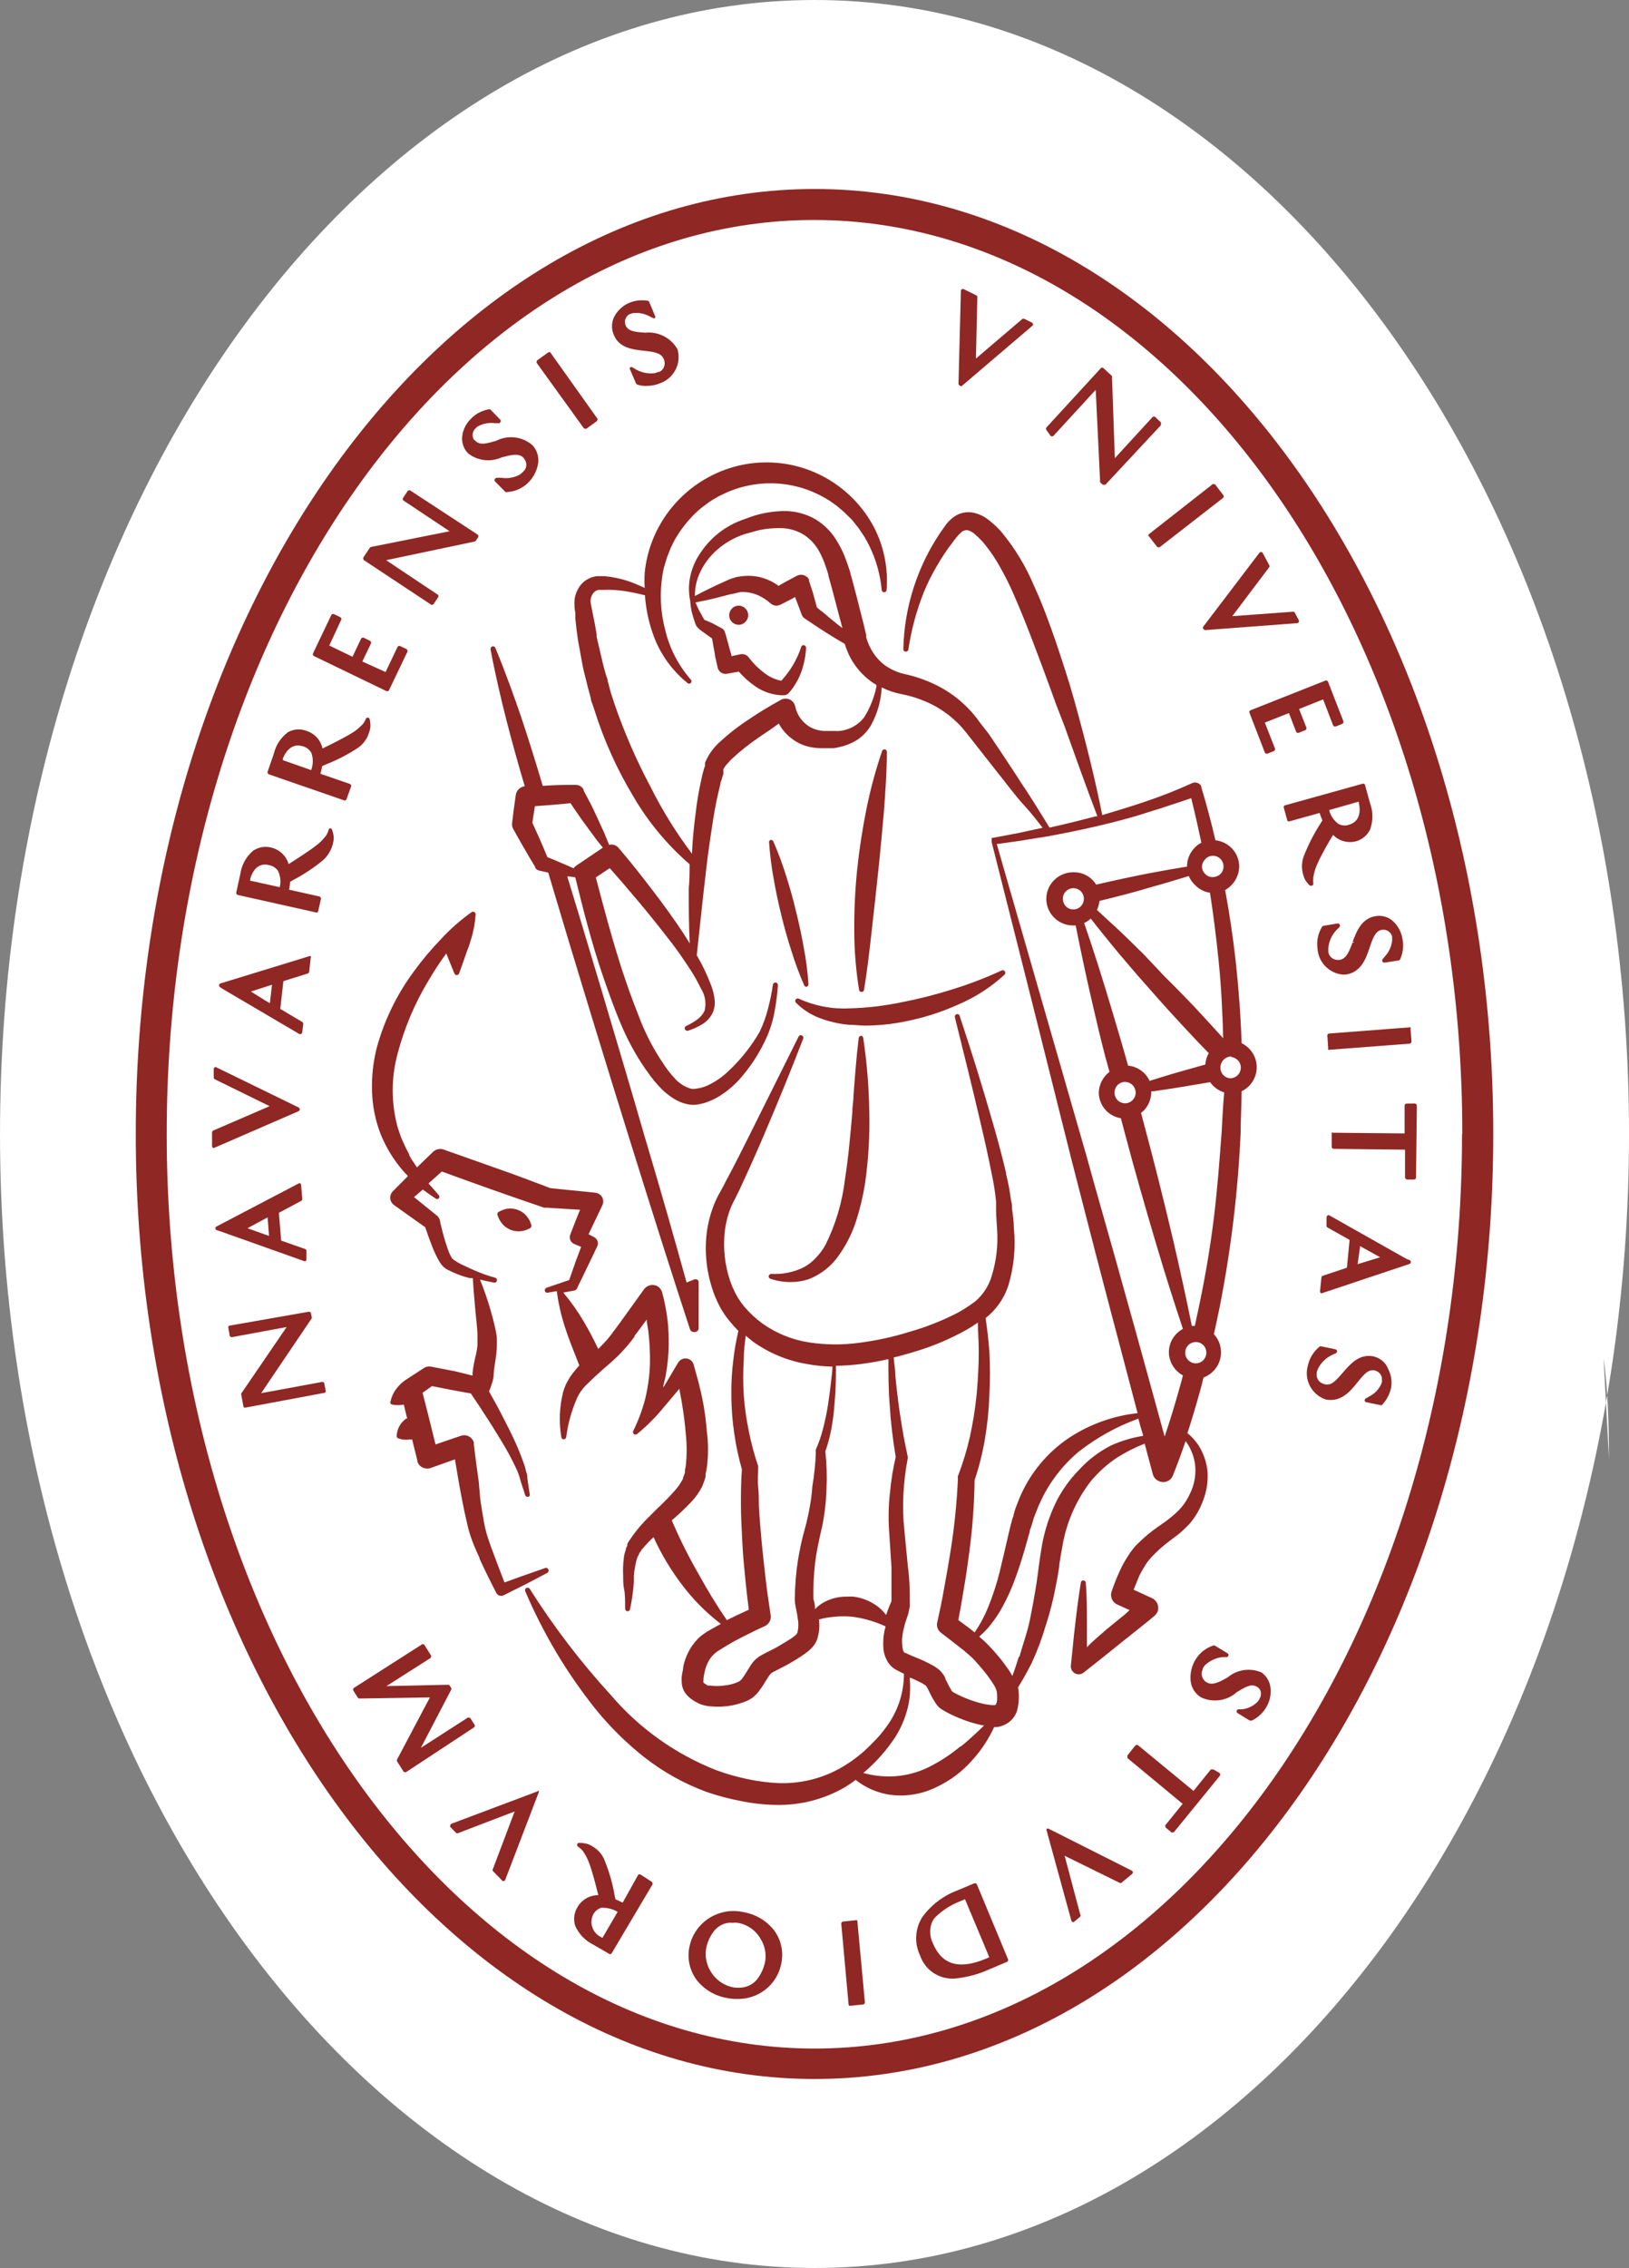 <?xml version="1.0" encoding="UTF-8" standalone="no"?>
<svg
   width="64.674"
   height="90"
   viewBox="0 0 64.674 90"
   fill="none"
   version="1.1"
   id="svg259"
   sodipodi:docname="logoUNAV.svg"
   inkscape:version="1.4.2 (ebf0e940d0, 2025-05-08)"
   inkscape:export-filename="logoUNAV.png"
   inkscape:export-xdpi="964.83899"
   inkscape:export-ydpi="964.83899"
   xmlns:inkscape="http://www.inkscape.org/namespaces/inkscape"
   xmlns:sodipodi="http://sodipodi.sourceforge.net/DTD/sodipodi-0.dtd"
   xmlns="http://www.w3.org/2000/svg"
   xmlns:svg="http://www.w3.org/2000/svg">
  <rect x="0" y="0" width="64.674" height="90" fill="#808080" stroke="none"/>
  <sodipodi:namedview
     id="namedview261"
     pagecolor="#ffffff"
     bordercolor="#666666"
     borderopacity="1.0"
     inkscape:showpageshadow="2"
     inkscape:pageopacity="0.0"
     inkscape:pagecheckerboard="0"
     inkscape:deskcolor="#d1d1d1"
     showgrid="false"
     inkscape:zoom="7.3727811"
     inkscape:cx="61.442215"
     inkscape:cy="49.913322"
     inkscape:window-width="1920"
     inkscape:window-height="1017"
     inkscape:window-x="0"
     inkscape:window-y="0"
     inkscape:window-maximized="1"
     inkscape:current-layer="svg259"
     showguides="false"
     inkscape:export-bgcolor="#ffffff00" />
  <path
     d="M 26.953,0 C 12.091,0 0,16.82 0,37.5 0,58.18 12.091,75 26.953,75 41.816,75 53.895,58.175 53.895,37.5 53.895,16.825 41.81,0 26.953,0 Z M 52.655,37.5 c 0,20.013 -9.837,-26.212 -24.006,-26.212 -14.169,0 -8.996,47.231 -8.996,27.23 0,-20.002 -7.225,31.547 6.939,31.547 14.164,0 26.64,-41.839 26.64,-21.826 z"
     fill="white"
     id="path132-3"
     style="fill:#ffffff;fill-opacity:1"
     clip-path="url(#clipPath902-3)"
     sodipodi:nodetypes="ssssscssscc"
     transform="matrix(1.2,0,0,1.2,4.762926e-4,0)" />
  <path
     d="M 26.953,0 C 12.091,0 0,16.82 0,37.5 0,58.18 12.091,75 26.953,75 41.816,75 53.895,58.175 53.895,37.5 53.895,16.825 41.81,0 26.953,0 Z M 52.655,37.5 c 0,20.013 -11.532,36.292 -25.702,36.292 C 12.784,73.792 1.229,57.502 1.229,37.5 1.229,17.498 12.767,1.23 26.931,1.23 41.095,1.23 52.666,17.487 52.666,37.5 Z"
     fill="white"
     id="path132"
     style="fill:#8f2724;fill-opacity:1"
     clip-path="url(#clipPath902)"
     sodipodi:nodetypes="ssssscssscc"
     transform="translate(5.39,7.5)" />
  <path
     d="m 15.969,63.579 -3.431,1.29 c -0.012,0.006 -0.023,0.014 -0.032,0.025 -0.009,0.011 -0.015,0.023 -0.018,0.036 -0.005,0.011 -0.008,0.023 -0.008,0.036 0,0.012 0.003,0.025 0.008,0.036 l 0.235,0.237 c 0.013,0.008 0.027,0.012 0.042,0.012 0.015,0 0.029,-0.004 0.042,-0.012 l 2.235,-0.855 -0.861,2.278 c -0.008,0.013 -0.013,0.029 -0.013,0.044 0,0.016 0.004,0.031 0.013,0.044 l 0.38,0.392 c 0.018,0.005 0.038,0.005 0.056,0 0.014,-0.003 0.026,-0.01 0.036,-0.019 0.01,-0.01 0.017,-0.022 0.02,-0.036 l 1.319,-3.447 c 0.009,-0.013 0.013,-0.029 0.013,-0.044 0,-0.016 -0.004,-0.031 -0.013,-0.044 -0.009,0.007 -0.017,0.017 -0.022,0.028 z"
     fill="white"
     id="path134"
     style="fill:#8f2724;fill-opacity:1"
     clip-path="url(#clipPath896)"
     transform="translate(5.39,7.5)" />
  <path
     d="m 36.251,65.073 c -0.013,-0.008 -0.027,-0.012 -0.042,-0.012 -0.015,0 -0.029,0.004 -0.042,0.012 -0.007,0.013 -0.011,0.027 -0.011,0.041 0,0.015 0.004,0.029 0.011,0.041 l 0.978,3.562 c 0.004,0.012 0.01,0.024 0.019,0.033 0.009,0.01 0.02,0.017 0.032,0.022 0.014,0.005 0.03,0.005 0.045,0 l 0.257,-0.215 c 0.01,-0.012 0.015,-0.026 0.015,-0.041 0,-0.015 -0.005,-0.03 -0.015,-0.041 l -0.62,-2.333 2.174,1.07 c 0.012,0.009 0.027,0.015 0.042,0.015 0.015,0 0.03,-0.005 0.042,-0.015 l 0.419,-0.347 c 0.011,-0.009 0.019,-0.019 0.025,-0.032 0.006,-0.013 0.009,-0.026 0.008,-0.04 -0.002,-0.013 -0.007,-0.025 -0.015,-0.036 -0.008,-0.011 -0.018,-0.019 -0.03,-0.025 z"
     fill="white"
     id="path136"
     style="fill:#8f2724;fill-opacity:1"
     clip-path="url(#clipPath890)"
     transform="translate(5.39,7.5)" />
  <path
     d="m 3.112,38.051 3.352,-1.456 C 6.478,36.589 6.49,36.579 6.498,36.566 6.506,36.554 6.51,36.539 6.509,36.524 6.509,36.508 6.505,36.493 6.497,36.479 6.49,36.466 6.478,36.455 6.465,36.447 L 3.207,34.858 C 3.195,34.852 3.182,34.848 3.168,34.848 c -0.014,0 -0.027,0.004 -0.039,0.01 -0.011,0.007 -0.02,0.017 -0.026,0.028 -0.006,0.012 -0.008,0.025 -0.007,0.038 v 0.336 c 7.8e-4,0.015 0.006,0.03 0.015,0.043 0.009,0.013 0.021,0.023 0.035,0.029 l 2.168,1.064 -2.235,0.965 c -0.013,0.008 -0.024,0.018 -0.033,0.031 -0.009,0.012 -0.015,0.026 -0.018,0.041 v 0.551 c 6.3e-4,0.013 0.005,0.026 0.011,0.038 0.007,0.012 0.016,0.021 0.028,0.028 0.014,0.005 0.03,0.005 0.045,0 z"
     fill="white"
     id="path138"
     style="fill:#8f2724;fill-opacity:1"
     clip-path="url(#clipPath884)"
     transform="translate(5.39,7.5)" />
  <path
     d="m 20.058,66.899 c -0.015,-0.014 -0.035,-0.021 -0.056,-0.021 -0.021,0 -0.041,0.007 -0.056,0.021 l -0.615,1.103 -0.285,-0.132 -0.034,-0.154 c -0.083,-0.476 -0.216,-0.941 -0.397,-1.39 -0.091,-0.231 -0.258,-0.426 -0.475,-0.551 -0.067,-0.046 -0.14,-0.081 -0.218,-0.105 -0.105,-0.028 -0.215,-0.041 -0.324,-0.039 -0.017,-4e-4 -0.033,0.005 -0.046,0.015 -0.013,0.01 -0.022,0.024 -0.026,0.04 -0.006,0.016 -0.006,0.033 -9e-4,0.049 0.005,0.016 0.015,0.03 0.029,0.04 0.065,0.046 0.124,0.097 0.179,0.154 0.123,0.169 0.219,0.354 0.285,0.551 0.095,0.254 0.24,0.794 0.346,1.224 -0.167,-3e-4 -0.33,0.043 -0.475,0.125 -0.144,0.082 -0.264,0.201 -0.347,0.344 -0.07,0.111 -0.115,0.235 -0.132,0.365 -0.016,0.13 -0.004,0.261 0.037,0.385 0.142,0.323 0.396,0.587 0.715,0.745 l 0.648,0.375 c 0.013,0.005 0.026,0.005 0.039,0 0.021,-0.006 0.039,-0.02 0.05,-0.039 l 1.615,-2.724 c 0.006,-0.02 0.006,-0.041 0,-0.061 -0.006,-0.021 -0.02,-0.038 -0.039,-0.05 z m -1.531,2.504 -0.056,-0.033 c -0.161,-0.078 -0.284,-0.216 -0.342,-0.383 -0.059,-0.167 -0.048,-0.35 0.029,-0.51 0.067,-0.128 0.181,-0.225 0.319,-0.27 0.044,-0.006 0.09,-0.006 0.134,0 0.183,0.012 0.362,0.067 0.52,0.16 z"
     fill="white"
     id="path140"
     style="fill:#8f2724;fill-opacity:1"
     clip-path="url(#clipPath878)"
     transform="translate(5.39,7.5)" />
  <path
     d="m 32.736,7.82 c 0.018,0.006 0.038,0.006 0.056,0 L 35.586,5.437 C 35.597,5.431 35.607,5.421 35.613,5.409 35.62,5.398 35.623,5.385 35.623,5.371 35.623,5.358 35.62,5.345 35.613,5.333 35.607,5.322 35.597,5.312 35.586,5.305 L 35.284,5.156 C 35.271,5.149 35.257,5.146 35.242,5.146 c -0.015,0 -0.029,0.004 -0.042,0.01 l -1.844,1.572 0.056,-2.438 C 33.413,4.275 33.41,4.26 33.402,4.247 33.394,4.235 33.382,4.225 33.367,4.219 L 32.876,3.976 C 32.864,3.971 32.85,3.968 32.837,3.968 c -0.013,0 -0.027,0.003 -0.039,0.008 -0.011,0.007 -0.021,0.017 -0.028,0.028 -0.007,0.012 -0.011,0.025 -0.011,0.038 l -0.095,3.678 c -0.002,0.016 0.002,0.032 0.01,0.046 0.008,0.014 0.02,0.025 0.035,0.032 z"
     fill="white"
     id="path142"
     style="fill:#8f2724;fill-opacity:1"
     clip-path="url(#clipPath872)"
     sodipodi:nodetypes="cccsssccsccccccsccccscc"
     transform="translate(5.39,7.5)" />
  <path
     d="m 36.318,9.794 c 0.016,0.015 0.037,0.024 0.059,0.024 0.022,0 0.043,-0.008 0.059,-0.024 l 1.676,-1.825 0.173,3.612 c -0.005,0.018 -0.005,0.037 0,0.055 l 0.106,0.099 c 0.017,0.004 0.034,0.004 0.05,0 0.009,0.004 0.018,0.006 0.028,0.006 0.01,0 0.019,-0.002 0.028,-0.006 l 2.201,-2.36 c 0.005,-0.02 0.005,-0.041 0,-0.061 0.007,-0.018 0.007,-0.037 0,-0.055 L 40.48,9.055 C 40.473,9.047 40.464,9.04 40.454,9.036 40.444,9.031 40.433,9.029 40.422,9.029 c -0.011,0 -0.022,0.002 -0.032,0.007 -0.01,0.005 -0.019,0.011 -0.026,0.019 L 38.871,10.682 38.759,7.483 c 0.008,-0.019 0.008,-0.041 0,-0.061 L 38.424,7.114 C 38.417,7.106 38.409,7.099 38.399,7.095 38.389,7.09 38.379,7.088 38.368,7.088 c -0.011,0 -0.021,0.002 -0.031,0.007 -0.01,0.004 -0.018,0.011 -0.025,0.019 l -2.168,2.36 c -0.008,0.019 -0.008,0.041 0,0.061 0.002,0.021 0.012,0.041 0.028,0.055 z"
     fill="white"
     id="path144"
     style="fill:#8f2724;fill-opacity:1"
     clip-path="url(#clipPath866)"
     transform="translate(5.39,7.5)" />
  <path
     d="m 40.195,13.748 c 0.008,0.015 0.019,0.028 0.034,0.039 l 0.307,0.397 c 0.007,0.01 0.016,0.018 0.027,0.024 0.011,0.006 0.023,0.009 0.035,0.009 0.016,0.005 0.034,0.005 0.05,0 l 2.525,-1.963 c 0.014,-0.015 0.021,-0.035 0.021,-0.055 0,-0.02 -0.008,-0.04 -0.021,-0.055 L 42.866,11.741 c -0.006,-0.008 -0.013,-0.015 -0.022,-0.019 -0.009,-0.005 -0.018,-0.007 -0.028,-0.008 -0.009,-0.005 -0.02,-0.008 -0.031,-0.008 -0.011,0 -0.021,0.003 -0.031,0.008 l -2.526,1.98 c -0.016,0.015 -0.028,0.034 -0.034,0.055 z"
     fill="white"
     id="path146"
     style="fill:#8f2724;fill-opacity:1"
     clip-path="url(#clipPath860)"
     transform="translate(5.39,7.5)" />
  <path
     d="m 42.391,17.46 c 0.008,0.012 0.019,0.022 0.031,0.03 0.013,0.008 0.027,0.012 0.041,0.014 l 3.648,-0.276 c 0.013,-0.001 0.025,-0.005 0.036,-0.012 0.011,-0.007 0.02,-0.016 0.026,-0.027 0.005,-0.012 0.008,-0.025 0.008,-0.039 0,-0.013 -0.003,-0.026 -0.008,-0.039 l -0.157,-0.298 c -0.007,-0.014 -0.018,-0.025 -0.033,-0.032 -0.014,-0.007 -0.03,-0.009 -0.046,-0.006 l -2.403,0.176 1.464,-1.941 c 0.009,-0.013 0.013,-0.029 0.013,-0.044 0,-0.016 -0.004,-0.031 -0.013,-0.044 l -0.257,-0.48 c -0.007,-0.011 -0.017,-0.021 -0.029,-0.027 -0.012,-0.007 -0.025,-0.01 -0.038,-0.01 -0.013,0 -0.027,0.003 -0.039,0.01 -0.012,0.006 -0.021,0.016 -0.029,0.027 l -2.235,2.939 c -0.004,0.013 -0.004,0.027 -9e-4,0.041 0.003,0.013 0.009,0.026 0.018,0.037 z"
     fill="white"
     id="path148"
     style="fill:#8f2724;fill-opacity:1"
     clip-path="url(#clipPath854)"
     transform="translate(5.39,7.5)" />
  <path
     d="m 45.783,20.796 0.285,0.739 c 0.009,0.019 0.024,0.035 0.044,0.043 0.02,0.008 0.042,0.009 0.062,0.001 l 0.257,-0.105 c 0.019,-0.007 0.035,-0.022 0.043,-0.041 0.008,-0.019 0.009,-0.04 0.002,-0.059 l -0.291,-0.739 0.955,-0.381 0.397,1.031 c 0.012,0.017 0.027,0.032 0.045,0.044 h 0.061 l 0.257,-0.105 c 0.02,-0.009 0.035,-0.024 0.043,-0.044 0.008,-0.019 0.009,-0.041 0.001,-0.061 l -0.609,-1.566 c -0.009,-0.02 -0.025,-0.036 -0.045,-0.044 -0.009,-0.005 -0.02,-0.008 -0.031,-0.008 -0.011,0 -0.021,0.003 -0.031,0.008 l -2.967,1.175 c -0.01,0.004 -0.019,0.009 -0.027,0.017 -0.008,0.007 -0.014,0.016 -0.018,0.026 -0.004,0.01 -0.006,0.02 -0.006,0.031 2e-4,0.011 0.003,0.021 0.007,0.031 l 0.609,1.572 c 0.01,0.019 0.026,0.034 0.045,0.044 h 0.061 l 0.252,-0.099 c 0.02,-0.009 0.035,-0.024 0.043,-0.044 0.008,-0.019 0.009,-0.041 0.001,-0.061 l -0.402,-1.026 z"
     fill="white"
     id="path150"
     style="fill:#8f2724;fill-opacity:1"
     clip-path="url(#clipPath848)"
     transform="translate(5.39,7.5)" />
  <path
     d="m 48.314,29.868 0.073,0.033 h -0.078 c -0.129,0.347 -0.246,0.645 -0.508,0.689 h -0.129 c -0.08,-0.01 -0.154,-0.045 -0.212,-0.1 -0.058,-0.054 -0.098,-0.126 -0.112,-0.204 -0.003,-0.015 -0.003,-0.03 0,-0.044 -0.003,-0.048 -0.003,-0.096 0,-0.143 0.029,-0.26 0.143,-0.504 0.324,-0.695 l 0.123,-0.121 c 0.01,-0.014 0.015,-0.03 0.015,-0.047 0,-0.017 -0.005,-0.033 -0.015,-0.047 -0.005,-0.016 -0.016,-0.029 -0.03,-0.037 -0.015,-0.008 -0.032,-0.011 -0.048,-0.007 l -0.559,0.094 c -0.011,3e-4 -0.022,0.004 -0.032,0.009 -0.01,0.006 -0.018,0.014 -0.024,0.024 -0.162,0.26 -0.228,0.569 -0.184,0.871 0.015,0.259 0.122,0.503 0.302,0.692 0.18,0.189 0.421,0.309 0.681,0.339 h 0.14 c 0.615,-0.094 0.805,-0.64 0.955,-1.103 0.123,-0.353 0.224,-0.634 0.475,-0.673 0.041,-0.005 0.082,-0.005 0.123,0 0.067,0.013 0.129,0.044 0.18,0.09 0.05,0.046 0.087,0.104 0.105,0.17 0,0 0,0.044 0,0.066 0.003,0.037 0.003,0.074 0,0.11 -0.026,0.228 -0.124,0.442 -0.279,0.612 l -0.101,0.121 c -0.01,0.014 -0.015,0.03 -0.015,0.047 0,0.017 0.005,0.033 0.015,0.047 0.009,0.014 0.021,0.025 0.036,0.032 0.015,0.007 0.032,0.009 0.048,0.007 l 0.559,-0.088 c 0.012,-0.003 0.023,-0.009 0.033,-0.016 0.01,-0.008 0.018,-0.017 0.023,-0.028 0.117,-0.26 0.148,-0.549 0.089,-0.827 -0.041,-0.237 -0.152,-0.458 -0.319,-0.634 -0.091,-0.1 -0.207,-0.176 -0.336,-0.22 -0.129,-0.044 -0.267,-0.056 -0.402,-0.033 -0.564,0.088 -0.76,0.601 -0.916,1.015 z"
     fill="white"
     id="path152"
     style="fill:#8f2724;fill-opacity:1"
     clip-path="url(#clipPath842)"
     transform="translate(5.39,7.5)" />
  <path
     d="m 47.308,33.601 0.034,0.502 c -0.006,0.018 -0.006,0.037 0,0.055 0.009,0.004 0.018,0.005 0.028,0.005 0.01,0 0.019,-0.002 0.028,-0.005 l 3.179,-0.243 c 0.021,-0.003 0.041,-0.013 0.054,-0.03 0.013,-0.016 0.02,-0.037 0.018,-0.058 l -0.039,-0.502 c 0.007,-0.018 0.007,-0.037 0,-0.055 -0.009,-0.004 -0.018,-0.006 -0.028,-0.006 -0.01,0 -0.019,0.002 -0.028,0.006 l -3.179,0.243 c -0.01,0.001 -0.02,0.005 -0.029,0.01 -0.009,0.005 -0.017,0.012 -0.023,0.02 -0.006,0.008 -0.011,0.018 -0.013,0.028 -0.003,0.01 -0.003,0.02 -0.001,0.03 z"
     fill="white"
     id="path154"
     style="fill:#8f2724;fill-opacity:1"
     clip-path="url(#clipPath836)"
     transform="translate(5.39,7.5)" />
  <path
     d="m 50.783,36.292 c -0.018,-0.006 -0.038,-0.006 -0.056,0 h -0.274 c -0.021,0.001 -0.041,0.011 -0.056,0.026 -0.015,0.015 -0.023,0.036 -0.022,0.057 v 1.103 L 47.537,37.45 c -0.009,-0.005 -0.018,-0.007 -0.028,-0.007 -0.01,0 -0.019,0.003 -0.028,0.007 -0.004,0.018 -0.004,0.037 0,0.055 v 0.507 c 0,0.02 0.008,0.04 0.023,0.054 0.015,0.015 0.035,0.023 0.055,0.023 l 2.833,0.033 v 1.103 c 0.003,0.021 0.013,0.04 0.028,0.055 0.015,0.015 0.035,0.025 0.056,0.028 h 0.274 c 0.021,0 0.041,-0.008 0.055,-0.023 0.015,-0.015 0.023,-0.034 0.023,-0.055 l 0.034,-2.857 c -0.001,-0.021 -0.01,-0.04 -0.024,-0.055 -0.014,-0.015 -0.034,-0.025 -0.054,-0.027 z"
     fill="white"
     id="path156"
     style="fill:#8f2724;fill-opacity:1"
     clip-path="url(#clipPath830)"
     transform="translate(5.39,7.5)" />
  <path
     d="m 49.135,46.324 c -0.559,-0.11 -0.916,0.303 -1.207,0.64 -0.291,0.336 -0.453,0.524 -0.715,0.469 -0.042,-0.011 -0.084,-0.025 -0.123,-0.044 -0.072,-0.036 -0.13,-0.095 -0.167,-0.166 -0.036,-0.071 -0.048,-0.152 -0.035,-0.231 0,0 0,0 0,-0.044 0.013,-0.043 0.028,-0.085 0.045,-0.127 0.118,-0.241 0.315,-0.435 0.559,-0.551 l 0.156,-0.072 c 0.016,-0.007 0.029,-0.019 0.036,-0.034 0.008,-0.015 0.011,-0.032 0.008,-0.049 -0.002,-0.017 -0.008,-0.033 -0.019,-0.045 -0.011,-0.013 -0.026,-0.022 -0.042,-0.026 l -0.559,-0.116 c -0.01,-0.004 -0.02,-0.006 -0.031,-0.006 -0.011,0 -0.021,0.002 -0.031,0.006 -0.242,0.192 -0.41,0.461 -0.475,0.761 -0.079,0.271 -0.05,0.561 0.081,0.811 0.131,0.25 0.354,0.442 0.623,0.535 0.609,0.121 0.978,-0.32 1.268,-0.684 0.29,-0.364 0.441,-0.513 0.682,-0.469 0.037,0.01 0.073,0.025 0.106,0.044 0.061,0.033 0.11,0.084 0.142,0.144 0.032,0.061 0.045,0.13 0.037,0.198 0.003,0.022 0.003,0.044 0,0.066 -0.005,0.036 -0.017,0.072 -0.034,0.105 -0.099,0.208 -0.267,0.377 -0.475,0.48 l -0.134,0.077 c -0.015,0.007 -0.027,0.019 -0.035,0.034 -0.007,0.015 -0.009,0.032 -0.004,0.048 0.001,0.016 0.008,0.032 0.019,0.044 0.011,0.012 0.026,0.02 0.043,0.022 l 0.559,0.116 c 0.009,0.004 0.018,0.005 0.028,0.005 0.01,0 0.019,-0.002 0.028,-0.005 0.193,-0.196 0.323,-0.443 0.374,-0.711 0.037,-0.245 -0.004,-0.496 -0.117,-0.717 -0.048,-0.127 -0.127,-0.239 -0.231,-0.328 -0.103,-0.089 -0.228,-0.15 -0.361,-0.179 z"
     fill="white"
     id="path158"
     style="fill:#8f2724;fill-opacity:1"
     clip-path="url(#clipPath824)"
     transform="translate(5.39,7.5)" />
  <path
     d="m 44.699,58.87 c -0.22,-0.097 -0.463,-0.13 -0.702,-0.096 -0.238,0.034 -0.462,0.134 -0.645,0.289 -0.313,0.176 -0.603,0.336 -0.833,0.199 -0.037,-0.019 -0.069,-0.045 -0.095,-0.077 -0.056,-0.059 -0.091,-0.134 -0.102,-0.214 -0.011,-0.08 0.003,-0.161 0.041,-0.233 v -0.039 l 0.084,-0.116 c 0.189,-0.18 0.432,-0.294 0.693,-0.325 h 0.173 c 0.016,-0.002 0.031,-0.009 0.043,-0.02 0.012,-0.011 0.02,-0.025 0.024,-0.041 0.005,-0.016 0.004,-0.034 -0.002,-0.05 -0.006,-0.016 -0.017,-0.029 -0.032,-0.038 l -0.508,-0.309 c -0.01,-0.004 -0.02,-0.006 -0.031,-0.006 -0.011,0 -0.021,0.002 -0.031,0.006 -0.292,0.096 -0.539,0.292 -0.698,0.551 -0.151,0.245 -0.221,0.53 -0.201,0.816 0.008,0.139 0.05,0.274 0.122,0.394 0.072,0.12 0.172,0.221 0.292,0.295 0.232,0.109 0.491,0.147 0.745,0.11 0.254,-0.037 0.49,-0.148 0.68,-0.319 0.324,-0.193 0.559,-0.347 0.793,-0.215 0.05,0.028 0.092,0.068 0.123,0.116 0.027,0.051 0.042,0.108 0.042,0.165 0,0.058 -0.014,0.115 -0.042,0.166 l -0.034,0.072 c -0.02,0.031 -0.042,0.061 -0.067,0.088 -0.165,0.162 -0.379,0.264 -0.609,0.292 h -0.151 c -0.016,0.004 -0.03,0.012 -0.042,0.023 -0.011,0.012 -0.019,0.026 -0.022,0.042 -0.003,0.016 -0.001,0.032 0.005,0.047 0.006,0.015 0.017,0.028 0.03,0.037 l 0.486,0.298 h 0.045 0.034 c 0.249,-0.119 0.454,-0.312 0.587,-0.551 0.12,-0.204 0.176,-0.438 0.162,-0.673 -0.002,-0.134 -0.035,-0.265 -0.097,-0.384 -0.062,-0.119 -0.151,-0.222 -0.261,-0.3 z"
     fill="white"
     id="path160"
     style="fill:#8f2724;fill-opacity:1"
     clip-path="url(#clipPath818)"
     transform="translate(5.39,7.5)" />
  <path
     d="m 42.793,62.719 c -0.018,-0.005 -0.038,-0.005 -0.056,0 -0.018,-0.005 -0.037,-0.005 -0.056,0 l -0.687,0.849 -2.19,-1.803 c -0.016,-0.014 -0.037,-0.022 -0.059,-0.022 -0.021,0 -0.042,0.008 -0.059,0.022 l -0.313,0.392 c -0.005,0.009 -0.008,0.02 -0.008,0.03 0,0.011 0.003,0.021 0.008,0.03 -0.007,0.016 -0.007,0.034 0,0.05 l 2.19,1.814 -0.687,0.849 c -0.007,0.018 -0.007,0.037 0,0.055 0.004,0.022 0.016,0.041 0.034,0.055 l 0.212,0.176 c 0.017,0.004 0.034,0.004 0.05,0 0.012,-4e-4 0.024,-0.004 0.035,-0.009 0.011,-0.006 0.02,-0.014 0.027,-0.024 l 1.799,-2.206 c 0.014,-0.016 0.022,-0.037 0.022,-0.058 0,-0.021 -0.008,-0.042 -0.022,-0.058 z"
     fill="white"
     id="path162"
     style="fill:#8f2724;fill-opacity:1"
     clip-path="url(#clipPath812)"
     transform="translate(5.39,7.5)" />
  <path
     d="M 33.395,67.279 C 33.386,67.261 33.37,67.246 33.351,67.238 33.331,67.23 33.309,67.229 33.289,67.235 l -0.654,0.276 c -0.566,0.209 -1.056,0.58 -1.408,1.064 -0.143,0.226 -0.226,0.484 -0.241,0.75 -0.016,0.266 0.036,0.531 0.152,0.772 0.094,0.284 0.283,0.529 0.535,0.696 0.252,0.166 0.554,0.243 0.856,0.22 0.474,-0.046 0.937,-0.171 1.369,-0.369 l 0.693,-0.292 c 0.017,-0.011 0.031,-0.026 0.039,-0.044 0.005,-0.009 0.008,-0.02 0.008,-0.03 0,-0.011 -0.003,-0.021 -0.008,-0.03 z m 0.313,2.967 c -1.034,0.419 -1.71,0.215 -2.062,-0.634 -0.116,-0.235 -0.138,-0.505 -0.061,-0.755 0.031,-0.108 0.089,-0.206 0.168,-0.287 0.295,-0.284 0.647,-0.503 1.034,-0.645 l 0.134,-0.061 0.967,2.305 z"
     fill="white"
     id="path164"
     style="fill:#8f2724;fill-opacity:1"
     clip-path="url(#clipPath806)"
     transform="translate(5.39,7.5)" />
  <path
     d="m 28.635,68.702 c -0.02,-0.008 -0.042,-0.008 -0.061,0 l -0.492,0.05 c -0.021,0.003 -0.041,0.013 -0.054,0.03 -0.013,0.016 -0.02,0.037 -0.018,0.058 l 0.29,3.199 c 0.002,0.021 0.012,0.041 0.028,0.055 0.017,0.004 0.034,0.004 0.05,0 l 0.497,-0.05 c 0.021,-0.003 0.041,-0.013 0.054,-0.03 0.013,-0.016 0.02,-0.037 0.018,-0.058 l -0.296,-3.199 c 0.002,-0.01 9e-4,-0.02 -0.002,-0.029 -0.003,-0.01 -0.008,-0.018 -0.015,-0.026 z"
     fill="white"
     id="path166"
     style="fill:#8f2724;fill-opacity:1"
     clip-path="url(#clipPath800)"
     transform="translate(5.39,7.5)" />
  <path
     d="M 24.143,68.382 C 23.911,68.328 23.671,68.32 23.436,68.359 c -0.235,0.039 -0.459,0.124 -0.66,0.25 -0.201,0.126 -0.374,0.29 -0.51,0.483 -0.136,0.193 -0.231,0.411 -0.279,0.641 -0.051,0.225 -0.054,0.458 -0.009,0.684 0.045,0.226 0.138,0.44 0.272,0.629 0.295,0.391 0.731,0.655 1.218,0.739 0.125,0.027 0.252,0.04 0.38,0.039 0.415,0.015 0.823,-0.116 1.149,-0.371 0.326,-0.255 0.549,-0.616 0.628,-1.019 0.05,-0.224 0.053,-0.456 0.008,-0.681 -0.045,-0.225 -0.137,-0.438 -0.271,-0.626 -0.295,-0.393 -0.731,-0.659 -1.218,-0.745 z m 0.849,1.925 c -0.045,0.271 -0.159,0.527 -0.33,0.745 -0.14,0.17 -0.339,0.282 -0.559,0.314 -0.122,0.019 -0.247,0.019 -0.369,0 -0.188,-0.035 -0.366,-0.108 -0.522,-0.217 -0.156,-0.108 -0.287,-0.249 -0.383,-0.412 -0.165,-0.263 -0.232,-0.575 -0.19,-0.882 0.044,-0.27 0.158,-0.525 0.33,-0.739 0.139,-0.171 0.339,-0.284 0.559,-0.314 0.05,-0.005 0.101,-0.005 0.151,0 0.072,-0.008 0.145,-0.008 0.218,0 0.189,0.032 0.367,0.105 0.524,0.214 0.157,0.109 0.287,0.25 0.381,0.414 0.169,0.266 0.236,0.583 0.19,0.893 z"
     fill="white"
     id="path168"
     style="fill:#8f2724;fill-opacity:1"
     clip-path="url(#clipPath794)"
     transform="translate(5.39,7.5)" />
  <path
     d="m 13.454,60.949 -0.162,-0.254 c -0.005,-0.009 -0.012,-0.017 -0.021,-0.023 -0.009,-0.006 -0.019,-0.009 -0.029,-0.01 -0.01,-0.004 -0.02,-0.006 -0.031,-0.006 -0.011,0 -0.021,0.002 -0.031,0.006 l -1.861,1.197 1.201,-2.3 c 0.007,-0.013 0.01,-0.027 0.01,-0.041 0,-0.015 -0.004,-0.029 -0.01,-0.041 l -0.056,-0.083 c -0.005,-0.013 -0.014,-0.024 -0.026,-0.031 -0.012,-0.007 -0.026,-0.01 -0.041,-0.007 L 9.951,59.41 11.683,58.307 c 0.019,-0.013 0.034,-0.033 0.039,-0.055 0.005,-0.02 0.005,-0.041 0,-0.061 L 11.454,57.767 c -0.015,-0.013 -0.035,-0.021 -0.056,-0.021 -0.021,0 -0.041,0.007 -0.056,0.021 l -2.693,1.721 c -0.013,0.017 -0.02,0.037 -0.02,0.058 0,0.021 0.007,0.041 0.02,0.058 l 0.162,0.259 c 0,0 0.045,0.05 0.073,0.039 l 2.794,-0.044 -1.302,2.46 c -0.007,0.013 -0.011,0.027 -0.011,0.041 0,0.015 0.004,0.029 0.011,0.041 l 0.246,0.386 c 0.006,0.013 0.015,0.023 0.027,0.03 0.012,0.007 0.026,0.01 0.04,0.009 0.013,0.005 0.026,0.005 0.039,0 l 2.682,-1.765 c 0.01,-0.004 0.02,-0.01 0.028,-0.018 0.008,-0.008 0.014,-0.017 0.018,-0.028 0.004,-0.01 0.006,-0.021 0.006,-0.032 -2e-4,-0.011 -0.003,-0.022 -0.007,-0.032 z"
     fill="white"
     id="path170"
     style="fill:#8f2724;fill-opacity:1"
     clip-path="url(#clipPath788)"
     transform="translate(5.39,7.5)" />
  <path
     d="M 7.403,47.338 4.978,47.785 6.984,44.818 c 0.004,-0.009 0.006,-0.018 0.006,-0.028 0,-0.009 -0.002,-0.019 -0.006,-0.028 L 6.956,44.614 C 6.952,44.594 6.941,44.577 6.924,44.566 6.907,44.555 6.887,44.55 6.867,44.553 l -3.14,0.551 c -0.02,0.004 -0.038,0.016 -0.05,0.033 -0.004,0.01 -0.006,0.02 -0.006,0.03 0,0.01 0.002,0.021 0.006,0.03 l 0.05,0.298 c 0.004,0.021 0.016,0.04 0.034,0.052 0.018,0.012 0.04,0.017 0.061,0.014 L 5.99,45.16 4.19,47.796 c -0.004,0.009 -0.006,0.02 -0.006,0.03 0,0.01 0.002,0.021 0.006,0.03 l 0.084,0.452 c 0.005,0.02 0.016,0.038 0.034,0.05 0.014,0.005 0.03,0.005 0.045,0 l 3.134,-0.585 c 0.011,-8e-4 0.021,-0.004 0.03,-0.01 0.009,-0.006 0.016,-0.014 0.021,-0.023 0.006,-0.02 0.006,-0.041 0,-0.061 L 7.481,47.382 C 7.475,47.368 7.463,47.356 7.449,47.348 7.435,47.34 7.419,47.337 7.403,47.338 Z"
     fill="white"
     id="path172"
     style="fill:#8f2724;fill-opacity:1"
     clip-path="url(#clipPath782)"
     transform="translate(5.39,7.5)" />
  <path
     d="M 7.739,25.368 C 7.721,25.367 7.704,25.372 7.69,25.382 7.676,25.392 7.665,25.406 7.66,25.423 7.639,25.498 7.609,25.57 7.571,25.638 7.448,25.809 7.297,25.958 7.124,26.079 6.912,26.25 6.442,26.553 6.068,26.79 6.022,26.631 5.935,26.486 5.814,26.371 5.693,26.255 5.544,26.174 5.381,26.134 5.255,26.101 5.124,26.096 4.996,26.12 4.868,26.144 4.748,26.196 4.643,26.272 4.375,26.508 4.201,26.831 4.151,27.182 l -0.162,0.739 c -0.003,0.02 9.1e-4,0.041 0.012,0.059 0.011,0.017 0.029,0.03 0.049,0.035 l 3.112,0.695 c 0.014,0.005 0.03,0.005 0.045,0 C 7.225,28.698 7.237,28.68 7.241,28.66 L 7.353,28.169 C 7.355,28.149 7.35,28.128 7.339,28.111 7.328,28.094 7.311,28.082 7.292,28.075 L 6.085,27.805 c 0.022,-0.104 0.037,-0.209 0.045,-0.314 l 0.134,-0.077 C 6.69,27.19 7.091,26.922 7.459,26.614 7.697,26.389 7.841,26.084 7.861,25.759 7.857,25.648 7.835,25.538 7.794,25.434 7.792,25.419 7.785,25.405 7.775,25.394 7.765,25.382 7.753,25.373 7.739,25.368 Z M 5.716,27.706 4.543,27.447 v -0.066 c 0.045,-0.16 0.223,-0.684 0.749,-0.551 0.142,0.026 0.268,0.105 0.352,0.221 0.099,0.202 0.125,0.432 0.073,0.651 z"
     fill="white"
     id="path174"
     style="fill:#8f2724;fill-opacity:1"
     clip-path="url(#clipPath776)"
     transform="translate(5.39,7.5)" />
  <path
     d="m 46.615,27.645 c 0.018,0.005 0.038,0.005 0.056,0 h 0.039 c 0.015,-0.009 0.026,-0.023 0.033,-0.038 0.007,-0.016 0.009,-0.033 0.006,-0.05 -0.008,-0.077 -0.008,-0.155 0,-0.232 0.029,-0.205 0.092,-0.404 0.184,-0.59 0.129,-0.298 0.458,-0.877 0.603,-1.103 0.115,0.119 0.26,0.205 0.42,0.249 0.16,0.045 0.329,0.046 0.49,0.004 0.122,-0.034 0.235,-0.093 0.331,-0.174 0.096,-0.081 0.174,-0.181 0.228,-0.294 0.122,-0.335 0.122,-0.702 0,-1.037 l -0.201,-0.728 c -0.006,-0.021 -0.02,-0.038 -0.039,-0.05 -0.01,-0.004 -0.02,-0.006 -0.031,-0.006 -0.011,0 -0.021,0.002 -0.031,0.006 l -3.073,0.855 c -0.021,0.006 -0.039,0.02 -0.05,0.039 -0.006,0.02 -0.006,0.041 0,0.061 l 0.134,0.485 c 0.002,0.011 0.007,0.021 0.014,0.029 0.007,0.009 0.015,0.016 0.025,0.02 0.01,0.004 0.02,0.006 0.031,0.006 0.011,0 0.021,-0.002 0.031,-0.006 l 1.185,-0.331 c 0.034,0.105 0.073,0.204 0.112,0.298 l -0.084,0.132 c -0.259,0.405 -0.478,0.833 -0.654,1.279 -0.085,0.228 -0.096,0.476 -0.034,0.711 0.02,0.08 0.048,0.158 0.084,0.232 0.053,0.085 0.117,0.162 0.19,0.232 z m 1.944,-3.336 v 0.061 c 0.039,0.165 0.129,0.711 -0.397,0.86 -0.068,0.023 -0.139,0.032 -0.21,0.026 -0.071,-0.006 -0.14,-0.026 -0.203,-0.059 -0.184,-0.136 -0.315,-0.331 -0.369,-0.551 z"
     fill="white"
     id="path176"
     style="fill:#8f2724;fill-opacity:1"
     clip-path="url(#clipPath770)"
     transform="translate(5.39,7.5)" />
  <path
     d="m 9.951,19.925 h 0.034 0.028 c 0.011,-0.003 0.021,-0.008 0.029,-0.016 0.008,-0.008 0.013,-0.018 0.016,-0.028 l 0.726,-1.516 c 0.008,-0.021 0.008,-0.045 0,-0.066 -0.008,-0.018 -0.022,-0.034 -0.039,-0.044 l -0.246,-0.116 c -0.009,-0.005 -0.019,-0.008 -0.029,-0.009 -0.01,-9e-4 -0.021,2e-4 -0.031,0.003 -0.01,0.003 -0.019,0.008 -0.027,0.015 -0.008,0.007 -0.015,0.015 -0.019,0.024 L 9.917,19.169 8.995,18.75 9.336,18.039 C 9.345,18.019 9.345,17.997 9.338,17.976 9.331,17.956 9.316,17.939 9.297,17.928 L 9.051,17.807 C 9.032,17.799 9.01,17.799 8.991,17.806 8.971,17.813 8.955,17.827 8.945,17.846 L 8.604,18.562 7.682,18.116 8.157,17.096 C 8.165,17.076 8.166,17.055 8.158,17.036 8.151,17.016 8.137,17 8.118,16.991 L 7.867,16.869 C 7.857,16.865 7.847,16.863 7.836,16.863 c -0.011,0 -0.021,0.002 -0.031,0.006 -0.019,0.01 -0.034,0.025 -0.045,0.044 l -0.721,1.511 c -0.01,0.019 -0.012,0.041 -0.006,0.062 0.006,0.021 0.02,0.038 0.039,0.048 z"
     fill="white"
     id="path178"
     style="fill:#8f2724;fill-opacity:1"
     clip-path="url(#clipPath764)"
     transform="translate(5.39,7.5)" />
  <path
     d="m 11.733,16.5 c 0.014,0.005 0.03,0.005 0.045,0 0.02,-0.004 0.038,-0.016 0.05,-0.033 l 0.168,-0.254 c 0.007,-0.007 0.013,-0.016 0.017,-0.025 0.004,-0.009 0.006,-0.02 0.006,-0.03 0,-0.01 -0.002,-0.021 -0.006,-0.03 -0.004,-0.009 -0.01,-0.018 -0.017,-0.025 l -2.056,-1.373 3.509,-0.739 c 0.02,-0.004 0.038,-0.016 0.05,-0.033 l 0.084,-0.121 c 0.013,-0.017 0.02,-0.037 0.02,-0.058 0,-0.021 -0.007,-0.041 -0.02,-0.058 l -2.688,-1.759 c -0.009,-0.005 -0.018,-0.007 -0.028,-0.007 -0.01,0 -0.019,0.003 -0.028,0.007 -0.011,8e-4 -0.021,0.004 -0.03,0.01 -0.009,0.006 -0.016,0.014 -0.021,0.023 l -0.168,0.254 C 10.608,12.263 10.6,12.283 10.6,12.303 c 0,0.02 0.008,0.04 0.021,0.055 l 1.838,1.224 -3.118,0.623 C 9.319,14.211 9.299,14.225 9.286,14.245 L 9.035,14.625 c -0.006,0.02 -0.006,0.041 0,0.061 0.005,0.02 0.016,0.038 0.034,0.05 z"
     fill="white"
     id="path180"
     style="fill:#8f2724;fill-opacity:1"
     clip-path="url(#clipPath758)"
     transform="translate(5.39,7.5)" />
  <path
     d="m 14.527,10.649 v -0.077 0.077 c 0.357,-0.094 0.665,-0.171 0.849,0 0.039,0.041 0.071,0.087 0.095,0.138 0.029,0.06 0.04,0.127 0.034,0.193 -0.007,0.066 -0.032,0.129 -0.073,0.182 l -0.061,0.066 -0.106,0.094 c -0.226,0.131 -0.49,0.18 -0.749,0.138 h -0.173 c -0.017,-10e-5 -0.033,0.004 -0.048,0.012 -0.015,0.008 -0.027,0.019 -0.036,0.033 -0.01,0.014 -0.015,0.03 -0.015,0.047 0,0.017 0.005,0.033 0.015,0.047 l 0.419,0.425 c 0.009,0.004 0.018,0.006 0.028,0.006 0.01,0 0.019,-0.002 0.028,-0.006 h 0.034 c 0.301,-0.023 0.584,-0.15 0.799,-0.358 0.209,-0.201 0.349,-0.461 0.402,-0.745 0.026,-0.137 0.018,-0.278 -0.023,-0.411 C 15.905,10.374 15.832,10.252 15.734,10.153 15.539,9.989 15.3,9.887 15.046,9.858 c -0.254,-0.028 -0.51,0.018 -0.737,0.134 -0.363,0.105 -0.643,0.193 -0.827,0 C 13.456,9.973 13.432,9.951 13.41,9.926 13.38,9.864 13.368,9.794 13.376,9.724 13.383,9.655 13.411,9.59 13.454,9.535 13.468,9.519 13.483,9.504 13.499,9.491 13.524,9.464 13.552,9.44 13.583,9.419 13.783,9.309 14.014,9.264 14.242,9.292 h 0.157 c 0.016,0.004 0.033,10e-4 0.048,-0.007 0.014,-0.008 0.025,-0.021 0.03,-0.037 0.009,-0.013 0.014,-0.028 0.014,-0.044 0,-0.016 -0.005,-0.031 -0.014,-0.044 L 14.075,8.746 C 14.063,8.741 14.051,8.738 14.038,8.738 c -0.013,0 -0.025,0.003 -0.036,0.008 -0.27,0.048 -0.518,0.181 -0.704,0.381 -0.173,0.171 -0.288,0.391 -0.33,0.629 -0.023,0.128 -0.016,0.26 0.021,0.386 0.037,0.125 0.102,0.24 0.192,0.337 0.185,0.151 0.41,0.247 0.648,0.277 0.238,0.03 0.48,-0.007 0.698,-0.106 z"
     fill="white"
     id="path182"
     style="fill:#8f2724;fill-opacity:1"
     clip-path="url(#clipPath752)"
     transform="translate(5.39,7.5)" />
  <path
     d="m 17.779,9.48 c 0.007,0.011 0.018,0.019 0.029,0.025 0.012,0.006 0.025,0.009 0.038,0.008 h 0.045 L 18.293,9.221 C 18.309,9.208 18.321,9.191 18.326,9.171 18.331,9.161 18.333,9.151 18.333,9.141 18.333,9.13 18.331,9.12 18.326,9.11 L 16.466,6.496 C 16.46,6.488 16.452,6.482 16.442,6.477 16.433,6.473 16.423,6.471 16.413,6.471 c -0.01,0 -0.02,0.002 -0.03,0.007 -0.009,0.004 -0.017,0.011 -0.024,0.019 l -0.408,0.292 c -0.017,0.012 -0.029,0.03 -0.034,0.05 -0.006,0.02 -0.006,0.041 0,0.061 z"
     fill="white"
     id="path184"
     style="fill:#8f2724;fill-opacity:1"
     clip-path="url(#clipPath746)"
     transform="translate(5.39,7.5)" />
  <path
     d="M 20.17,6.419 V 6.336 6.419 c 0.363,0.039 0.682,0.072 0.788,0.32 0.02,0.044 0.034,0.09 0.039,0.138 0.009,0.077 -0.006,0.154 -0.043,0.222 C 20.917,7.167 20.86,7.222 20.791,7.257 H 20.751 L 20.617,7.307 C 20.361,7.342 20.1,7.294 19.874,7.169 L 19.723,7.081 c -0.014,-0.009 -0.031,-0.015 -0.048,-0.015 -0.017,0 -0.034,0.005 -0.048,0.015 -0.011,0.012 -0.017,0.028 -0.017,0.044 0,0.016 0.006,0.032 0.017,0.044 l 0.235,0.551 c 0.011,0.017 0.026,0.03 0.045,0.039 0.113,0.04 0.232,0.059 0.352,0.055 0.192,0.004 0.382,-0.032 0.559,-0.105 0.267,-0.096 0.487,-0.29 0.615,-0.541 C 21.561,6.917 21.587,6.628 21.506,6.358 21.38,6.137 21.192,5.957 20.963,5.84 20.735,5.723 20.476,5.675 20.221,5.702 19.846,5.675 19.55,5.653 19.45,5.415 19.433,5.379 19.423,5.34 19.422,5.3 19.418,5.242 19.428,5.185 19.452,5.132 19.475,5.079 19.511,5.033 19.556,4.996 l 0.056,-0.028 0.106,-0.039 c 0.229,-0.032 0.461,0.008 0.665,0.116 l 0.14,0.072 c 0.013,0.008 0.029,0.012 0.045,0.012 0.016,0 0.031,-0.004 0.045,-0.012 0.009,-0.013 0.014,-0.028 0.014,-0.044 0,-0.016 -0.005,-0.031 -0.014,-0.044 L 20.383,4.478 C 20.377,4.466 20.368,4.456 20.357,4.449 20.347,4.441 20.334,4.436 20.321,4.434 20.062,4.39 19.795,4.425 19.556,4.533 c -0.215,0.102 -0.395,0.263 -0.52,0.463 -0.074,0.118 -0.117,0.252 -0.127,0.39 -0.01,0.138 0.015,0.277 0.071,0.404 0.212,0.524 0.754,0.579 1.19,0.629 z"
     fill="white"
     id="path186"
     style="fill:#8f2724;fill-opacity:1"
     clip-path="url(#clipPath740)"
     transform="translate(5.39,7.5)" />
  <path
     d="M 8.498,23.608 7.331,23.206 C 7.358,23.101 7.386,22.996 7.403,22.897 L 7.548,22.836 C 7.996,22.661 8.423,22.439 8.822,22.175 9.027,22.034 9.179,21.831 9.253,21.596 9.281,21.523 9.302,21.447 9.314,21.369 9.32,21.258 9.311,21.147 9.286,21.039 9.282,21.022 9.273,21.007 9.26,20.996 9.247,20.985 9.231,20.979 9.213,20.978 9.198,20.977 9.182,20.981 9.168,20.989 9.154,20.997 9.143,21.008 9.135,21.022 9.108,21.095 9.07,21.163 9.023,21.226 8.881,21.381 8.715,21.513 8.532,21.618 8.303,21.761 7.8,22.015 7.414,22.202 7.381,22.043 7.305,21.894 7.196,21.772 7.086,21.65 6.945,21.559 6.789,21.507 6.668,21.459 6.538,21.438 6.408,21.446 6.279,21.455 6.152,21.493 6.04,21.557 5.758,21.768 5.56,22.071 5.481,22.412 l -0.246,0.711 c -0.006,0.021 -0.004,0.042 0.005,0.062 0.009,0.019 0.025,0.035 0.045,0.043 l 3,1.037 H 8.325 C 8.342,24.254 8.356,24.239 8.364,24.221 L 8.549,23.713 C 8.556,23.693 8.555,23.67 8.545,23.651 8.536,23.631 8.519,23.616 8.498,23.608 Z M 6.956,23.057 5.839,22.665 v -0.061 c 0.061,-0.16 0.296,-0.662 0.81,-0.485 0.138,0.042 0.254,0.135 0.324,0.259 0.079,0.228 0.073,0.476 -0.017,0.7 z"
     fill="white"
     id="path188"
     style="fill:#8f2724;fill-opacity:1"
     clip-path="url(#clipPath734)"
     transform="translate(5.39,7.5)" />
  <path
     d="m 23.662,16.66 c -0.035,0.036 -0.061,0.078 -0.079,0.125 -0.017,0.046 -0.025,0.096 -0.022,0.145 3e-4,0.049 0.011,0.097 0.031,0.142 0.02,0.045 0.05,0.085 0.086,0.117 0.069,0.067 0.161,0.104 0.257,0.105 0.052,6e-4 0.103,-0.01 0.15,-0.031 0.047,-0.021 0.089,-0.052 0.123,-0.09 0.035,-0.036 0.063,-0.078 0.081,-0.124 0.018,-0.046 0.027,-0.096 0.025,-0.146 -8e-4,-0.05 -0.012,-0.099 -0.032,-0.144 -0.02,-0.045 -0.049,-0.086 -0.086,-0.121 -0.036,-0.035 -0.079,-0.062 -0.126,-0.08 -0.047,-0.018 -0.097,-0.026 -0.147,-0.024 -0.05,0.002 -0.1,0.014 -0.145,0.036 -0.045,0.021 -0.086,0.052 -0.119,0.089 z"
     fill="white"
     id="path190"
     style="fill:#8f2724;fill-opacity:1"
     clip-path="url(#clipPath728)"
     transform="translate(5.39,7.5)" />
  <path
     d="m 26.216,28.677 c -0.129,-0.551 -0.257,-0.982 -0.391,-1.406 -0.145,-0.47 -0.317,-0.933 -0.514,-1.384 -0.01,-0.021 -0.027,-0.039 -0.049,-0.049 -0.021,-0.01 -0.046,-0.012 -0.069,-0.006 -0.016,0.009 -0.029,0.022 -0.037,0.037 -0.009,0.015 -0.013,0.033 -0.013,0.051 0.035,0.49 0.096,0.978 0.184,1.461 0.078,0.441 0.173,0.91 0.302,1.434 0.129,0.524 0.257,0.976 0.397,1.406 0.144,0.471 0.316,0.933 0.514,1.384 0.008,0.016 0.021,0.03 0.037,0.04 0.016,0.01 0.034,0.015 0.053,0.015 0.023,-0.007 0.042,-0.021 0.056,-0.04 0.014,-0.019 0.022,-0.042 0.022,-0.065 -0.034,-0.492 -0.097,-0.982 -0.19,-1.467 -0.078,-0.43 -0.173,-0.899 -0.302,-1.412 z"
     fill="white"
     id="path192"
     style="fill:#8f2724;fill-opacity:1"
     clip-path="url(#clipPath722)"
     transform="translate(5.39,7.5)" />
  <path
     d="m 28.803,33.601 c -0.025,10e-4 -0.048,0.01 -0.066,0.026 -0.018,0.016 -0.03,0.038 -0.034,0.062 -0.095,0.761 -0.151,1.533 -0.207,2.278 0,0.188 -0.034,0.381 -0.045,0.551 v 0.099 c -0.078,0.888 -0.156,1.809 -0.296,2.691 -0.107,0.905 -0.37,1.785 -0.777,2.603 -0.105,0.184 -0.233,0.354 -0.38,0.507 -0.139,0.151 -0.304,0.278 -0.486,0.375 -0.398,0.195 -0.841,0.284 -1.285,0.259 -0.023,0.002 -0.046,0.011 -0.064,0.025 -0.018,0.015 -0.031,0.035 -0.037,0.057 -0.002,0.023 0.004,0.046 0.015,0.066 0.012,0.02 0.03,0.035 0.051,0.044 0.259,0.087 0.531,0.132 0.805,0.132 0.241,10e-5 0.48,-0.037 0.71,-0.11 0.503,-0.194 0.932,-0.537 1.229,-0.982 0.294,-0.421 0.522,-0.884 0.676,-1.373 0.15,-0.473 0.264,-0.956 0.341,-1.445 0.139,-0.962 0.195,-1.935 0.168,-2.906 -0.017,-0.962 -0.097,-1.922 -0.24,-2.873 -0.003,-0.02 -0.012,-0.04 -0.026,-0.055 -0.014,-0.016 -0.032,-0.027 -0.052,-0.033 z"
     fill="white"
     id="path194"
     style="fill:#8f2724;fill-opacity:1"
     clip-path="url(#clipPath716)"
     transform="translate(5.39,7.5)" />
  <path
     d="m 28.82,31.864 c 0.024,-0.001 0.047,-0.011 0.064,-0.027 0.017,-0.016 0.028,-0.038 0.031,-0.061 0.117,-0.711 0.201,-1.428 0.279,-2.123 l 0.039,-0.347 c 0.084,-0.739 0.168,-1.494 0.246,-2.244 0.095,-0.904 0.162,-1.655 0.224,-2.355 0.056,-0.772 0.117,-1.572 0.117,-2.371 5e-4,-0.023 -0.007,-0.045 -0.021,-0.064 -0.014,-0.018 -0.034,-0.031 -0.057,-0.036 -0.023,-0.003 -0.047,0.002 -0.067,0.014 -0.02,0.012 -0.036,0.03 -0.044,0.052 -0.259,0.76 -0.468,1.535 -0.626,2.322 -0.156,0.777 -0.279,1.577 -0.363,2.371 -0.082,0.797 -0.121,1.598 -0.117,2.399 -6e-4,0.807 0.065,1.613 0.196,2.41 0.009,0.019 0.023,0.035 0.041,0.045 0.018,0.011 0.039,0.016 0.06,0.015 z"
     fill="white"
     id="path196"
     style="fill:#8f2724;fill-opacity:1"
     clip-path="url(#clipPath710)"
     transform="translate(5.39,7.5)" />
  <path
     d="m 26.322,32.129 c -0.021,-0.009 -0.044,-0.011 -0.066,-0.005 -0.022,0.006 -0.041,0.018 -0.055,0.036 -0.014,0.018 -0.021,0.04 -0.02,0.062 5e-4,0.022 0.009,0.044 0.023,0.061 0.271,0.276 0.602,0.489 0.967,0.623 0.36,0.134 0.735,0.221 1.117,0.259 0.224,0 0.453,0.033 0.682,0.033 0.522,-0.002 1.042,-0.055 1.553,-0.16 0.728,-0.139 1.437,-0.363 2.112,-0.667 0.688,-0.29 1.32,-0.697 1.866,-1.202 0.015,-0.018 0.023,-0.04 0.023,-0.063 0,-0.023 -0.008,-0.046 -0.023,-0.063 -0.013,-0.02 -0.032,-0.034 -0.055,-0.04 -0.023,-0.006 -0.047,-0.004 -0.068,0.007 -0.639,0.295 -1.298,0.548 -1.972,0.755 -0.665,0.21 -1.343,0.381 -2.028,0.513 -0.677,0.139 -1.365,0.219 -2.056,0.237 -0.689,0.035 -1.375,-0.098 -2,-0.386 z"
     fill="white"
     id="path198"
     style="fill:#8f2724;fill-opacity:1"
     clip-path="url(#clipPath704)"
     transform="translate(5.39,7.5)" />
  <path
     d="m 14.829,40.456 c -0.15,0.013 -0.296,0.06 -0.425,0.138 -0.019,0.012 -0.034,0.03 -0.042,0.051 -0.008,0.021 -0.009,0.044 -0.003,0.065 0.045,0.145 0.121,0.279 0.224,0.392 0.085,0.085 0.185,0.152 0.296,0.199 0.098,0.039 0.202,0.06 0.307,0.061 h 0.05 c 0.152,-0.008 0.3,-0.054 0.43,-0.132 0.018,-0.013 0.031,-0.031 0.038,-0.052 0.007,-0.021 0.007,-0.043 7e-4,-0.064 -0.038,-0.146 -0.113,-0.281 -0.218,-0.392 -0.084,-0.089 -0.187,-0.159 -0.302,-0.204 -0.113,-0.045 -0.235,-0.066 -0.358,-0.061 z"
     fill="white"
     id="path200"
     style="fill:#8f2724;fill-opacity:1"
     clip-path="url(#clipPath698)"
     transform="translate(5.39,7.5)" />
  <path
     d="m 36.144,56.961 c 0.16,-0.503 0.289,-1.015 0.386,-1.533 0.05,-0.243 0.095,-0.502 0.134,-0.772 v -0.061 c 0.039,-0.237 0.073,-0.463 0.117,-0.689 0.15,-0.945 0.534,-1.839 1.117,-2.603 0.304,-0.373 0.664,-0.699 1.067,-0.965 0.345,-0.217 0.71,-0.402 1.09,-0.551 l 0.095,0.358 0.229,0.855 c 0.016,0.061 0.046,0.118 0.088,0.165 0.042,0.048 0.094,0.086 0.152,0.11 0.052,0.024 0.108,0.037 0.165,0.038 0.057,0.001 0.114,-0.009 0.167,-0.031 0.053,-0.022 0.1,-0.054 0.139,-0.095 0.039,-0.041 0.069,-0.09 0.088,-0.143 0.173,-0.425 0.335,-0.871 0.503,-1.357 0.088,0.116 0.161,0.242 0.218,0.375 0.126,0.275 0.183,0.576 0.168,0.877 -0.011,0.297 -0.087,0.589 -0.224,0.855 -0.119,0.262 -0.288,0.5 -0.497,0.7 -0.175,0.164 -0.362,0.315 -0.559,0.452 l -0.168,0.116 c -0.296,0.203 -0.573,0.431 -0.827,0.684 l -0.101,0.099 -0.095,0.116 c -0.06,0.074 -0.116,0.151 -0.168,0.232 -0.102,0.153 -0.195,0.311 -0.279,0.474 -0.158,0.322 -0.294,0.653 -0.408,0.993 -0.033,0.098 -0.027,0.205 0.015,0.3 0.042,0.095 0.119,0.171 0.214,0.213 l 0.486,0.221 -0.173,0.16 -0.732,0.596 c -0.263,0.232 -0.559,0.474 -0.788,0.717 v -0.077 c 0,-0.254 0,-0.551 0,-0.827 0,-0.585 0,-1.103 -0.045,-1.654 -0.001,-0.024 -0.012,-0.048 -0.029,-0.065 -0.018,-0.017 -0.041,-0.028 -0.066,-0.029 -0.024,-0.002 -0.048,0.006 -0.067,0.022 -0.019,0.015 -0.031,0.037 -0.034,0.061 -0.084,0.518 -0.156,1.053 -0.224,1.654 -0.034,0.298 -0.067,0.551 -0.089,0.822 l -0.084,0.816 c -0.006,0.041 -0.003,0.083 0.009,0.123 0.012,0.04 0.031,0.077 0.058,0.109 0.025,0.033 0.057,0.06 0.093,0.08 0.036,0.02 0.076,0.033 0.117,0.038 0.041,0.005 0.083,10e-4 0.123,-0.011 0.04,-0.012 0.077,-0.031 0.109,-0.058 l 0.475,-0.375 c 0.307,-0.243 0.62,-0.491 0.922,-0.739 l 0.693,-0.551 0.503,-0.403 0.224,-0.188 c 0.046,-0.042 0.084,-0.093 0.112,-0.149 0.042,-0.101 0.042,-0.214 0,-0.314 -0.04,-0.105 -0.12,-0.19 -0.224,-0.237 l -0.721,-0.331 c 0.073,-0.182 0.145,-0.358 0.223,-0.551 0.067,-0.137 0.141,-0.269 0.224,-0.397 0.035,-0.061 0.074,-0.12 0.117,-0.176 l 0.14,-0.165 c 0.211,-0.228 0.443,-0.436 0.693,-0.623 l 0.123,-0.094 0.285,-0.215 c 0.141,-0.12 0.275,-0.247 0.402,-0.381 0.246,-0.284 0.436,-0.612 0.559,-0.965 0.134,-0.352 0.191,-0.728 0.168,-1.103 -0.033,-0.372 -0.153,-0.731 -0.352,-1.048 -0.122,-0.187 -0.273,-0.355 -0.447,-0.496 0.162,-0.496 0.319,-1.02 0.497,-1.655 0.05,-0.176 0.095,-0.353 0.14,-0.551 0.165,-0.062 0.312,-0.163 0.428,-0.294 0.116,-0.131 0.199,-0.288 0.239,-0.458 0.041,-0.17 0.039,-0.346 -0.005,-0.515 -0.044,-0.169 -0.13,-0.324 -0.249,-0.453 0.095,-0.419 0.168,-0.772 0.235,-1.103 0.447,-2.271 0.723,-4.571 0.827,-6.882 0,-0.502 0.034,-1.031 0.039,-1.654 0.18,-0.088 0.332,-0.224 0.438,-0.393 0.106,-0.169 0.162,-0.363 0.162,-0.562 0,-0.198 -0.056,-0.393 -0.162,-0.561 -0.106,-0.169 -0.258,-0.304 -0.438,-0.393 -0.034,-1.031 -0.112,-2.129 -0.246,-3.353 -0.101,-0.877 -0.235,-1.792 -0.408,-2.724 0.169,-0.096 0.309,-0.234 0.407,-0.401 0.098,-0.166 0.15,-0.355 0.151,-0.548 -0.004,-0.255 -0.102,-0.5 -0.276,-0.689 -0.174,-0.189 -0.412,-0.309 -0.668,-0.337 -0.168,-0.717 -0.352,-1.423 -0.559,-2.096 v -0.039 c -0.014,-0.032 -0.034,-0.061 -0.06,-0.085 -0.026,-0.024 -0.057,-0.042 -0.091,-0.053 -0.032,-0.014 -0.066,-0.021 -0.101,-0.021 -0.035,0 -0.069,0.007 -0.101,0.021 -0.621,0.284 -1.257,0.534 -1.905,0.75 -0.52,0.176 -1.078,0.347 -1.676,0.524 -0.285,-1.434 -0.659,-2.934 -1.117,-4.577 C 37.044,19.506 36.787,18.744 36.541,18.006 36.256,17.178 35.982,16.439 35.669,15.761 35.348,14.992 34.915,14.273 34.384,13.627 34.239,13.46 34.078,13.307 33.904,13.169 33.702,12.993 33.454,12.876 33.189,12.833 33.032,12.813 32.873,12.83 32.725,12.882 c -0.138,0.051 -0.264,0.13 -0.369,0.232 -0.092,0.081 -0.173,0.173 -0.24,0.276 l -0.179,0.254 c -0.92,1.371 -1.428,2.971 -1.464,4.616 -2e-4,0.025 0.009,0.048 0.025,0.067 0.017,0.018 0.039,0.03 0.064,0.033 0.026,0.002 0.051,-0.005 0.072,-0.021 0.021,-0.015 0.035,-0.037 0.04,-0.062 0.115,-0.782 0.322,-1.548 0.615,-2.283 0.147,-0.355 0.318,-0.7 0.514,-1.031 0.19,-0.332 0.402,-0.651 0.637,-0.954 0.056,-0.077 0.112,-0.149 0.173,-0.221 0.047,-0.058 0.099,-0.112 0.157,-0.16 0.033,-0.033 0.073,-0.059 0.118,-0.074 0.044,-0.015 0.092,-0.02 0.139,-0.015 0.123,0.035 0.235,0.101 0.324,0.193 0.132,0.114 0.253,0.24 0.363,0.375 0.231,0.289 0.437,0.597 0.615,0.921 0.189,0.335 0.361,0.679 0.514,1.031 0.335,0.756 0.631,1.522 0.877,2.178 0.19,0.496 0.38,1.009 0.559,1.5 0.089,0.243 0.179,0.485 0.263,0.723 l 0.335,0.866 c 0.419,1.169 0.849,2.382 1.302,3.568 h -0.073 c -0.559,0.149 -1.151,0.298 -1.827,0.447 -0.196,-0.314 -0.419,-0.678 -0.642,-1.031 -0.162,-0.254 -0.324,-0.507 -0.492,-0.755 L 34.938,23.233 34.429,22.461 33.87,21.629 33.524,21.188 33.485,21.132 c -0.461,-0.644 -1.082,-1.159 -1.805,-1.494 -0.357,-0.167 -0.732,-0.295 -1.117,-0.381 -0.303,-0.063 -0.589,-0.189 -0.838,-0.369 -0.235,-0.182 -0.426,-0.414 -0.559,-0.678 -0.072,-0.137 -0.128,-0.281 -0.168,-0.43 0,0 0,-0.061 0,-0.088 l -0.101,-0.425 c -0.19,-0.756 -0.363,-1.439 -0.559,-2.145 -0.05,-0.149 -0.117,-0.347 -0.196,-0.551 -0.077,-0.19 -0.169,-0.374 -0.274,-0.551 -0.209,-0.372 -0.511,-0.685 -0.877,-0.91 -0.368,-0.212 -0.786,-0.327 -1.212,-0.331 -0.399,0.002 -0.796,0.06 -1.179,0.171 l -0.184,0.061 -0.352,0.127 c -0.194,0.071 -0.381,0.16 -0.559,0.265 -0.339,0.203 -0.639,0.463 -0.888,0.766 -0.122,0.151 -0.232,0.312 -0.33,0.48 -0.098,0.174 -0.175,0.359 -0.229,0.551 -0.11,0.373 -0.125,0.767 -0.045,1.147 0.009,0.156 0.031,0.311 0.067,0.463 0.045,0.16 0.089,0.309 0.14,0.447 0.021,0.06 0.056,0.115 0.101,0.16 l 0.067,0.066 0.492,0.353 c 0.034,0.209 0.073,0.419 0.112,0.623 0,0.105 0.045,0.21 0.061,0.314 l 0.05,0.221 c 0.018,0.081 0.067,0.152 0.137,0.197 0.07,0.045 0.155,0.062 0.238,0.045 l 0.464,-0.083 c 0.197,0.223 0.42,0.421 0.665,0.59 0.304,0.21 0.663,0.331 1.034,0.347 h 0.084 c 0.037,4e-4 0.073,-0.007 0.107,-0.021 0.034,-0.014 0.064,-0.035 0.089,-0.062 0.223,-0.253 0.395,-0.545 0.508,-0.86 0.105,-0.303 0.167,-0.618 0.184,-0.938 0,-0.023 -0.008,-0.046 -0.022,-0.065 -0.014,-0.019 -0.034,-0.033 -0.057,-0.04 -0.011,-0.003 -0.023,-0.004 -0.035,-0.003 -0.012,0.001 -0.023,0.005 -0.034,0.01 -0.01,0.006 -0.02,0.013 -0.027,0.022 -0.007,0.009 -0.013,0.02 -0.016,0.031 -0.164,0.501 -0.434,0.962 -0.793,1.351 -0.243,-0.048 -0.47,-0.152 -0.665,-0.303 -0.228,-0.168 -0.431,-0.367 -0.603,-0.59 l -0.034,-0.044 c -0.037,-0.046 -0.087,-0.081 -0.143,-0.102 -0.056,-0.02 -0.117,-0.025 -0.175,-0.014 l -0.358,0.077 c 0,-0.077 -0.039,-0.149 -0.056,-0.221 -0.056,-0.204 -0.106,-0.408 -0.168,-0.612 L 23.389,17.581 C 23.38,17.549 23.365,17.519 23.343,17.493 23.322,17.468 23.296,17.447 23.265,17.432 L 22.874,17.222 22.573,17.096 22.349,16.693 c -0.045,-0.094 -0.089,-0.193 -0.129,-0.287 0.29,-0.055 0.587,-0.116 0.905,-0.199 l 0.508,-0.132 h 0.034 l 0.179,-0.044 0.179,-0.039 c 0.287,-0.01 0.571,0.059 0.821,0.199 0.13,0.073 0.252,0.16 0.363,0.259 0.063,0.056 0.145,0.086 0.229,0.083 0.052,-4e-4 0.103,-0.012 0.151,-0.033 l 0.453,-0.232 0.134,-0.077 0.268,0.711 c 0.023,0.056 0.061,0.104 0.112,0.138 l 0.268,0.182 c 0.497,0.331 0.916,0.596 1.324,0.827 0.057,0.19 0.132,0.375 0.224,0.551 0.203,0.376 0.489,0.702 0.838,0.954 0.062,0.046 0.128,0.088 0.196,0.127 -0.002,0.011 -0.002,0.022 0,0.033 v 0.033 c -0.088,0.427 -0.251,0.836 -0.48,1.208 -0.117,0.155 -0.265,0.284 -0.435,0.379 -0.17,0.095 -0.359,0.154 -0.554,0.172 -0.063,0.006 -0.127,0.006 -0.19,0 h -0.112 -0.318 c -0.184,-0.009 -0.363,-0.058 -0.525,-0.143 -0.157,-0.088 -0.293,-0.209 -0.399,-0.353 -0.106,-0.145 -0.179,-0.31 -0.215,-0.485 -0.013,-0.061 -0.041,-0.118 -0.082,-0.166 -0.041,-0.048 -0.092,-0.085 -0.151,-0.108 -0.059,-0.023 -0.122,-0.032 -0.185,-0.026 -0.063,0.006 -0.123,0.028 -0.175,0.063 -0.458,0.254 -0.827,0.474 -1.207,0.734 -0.423,0.272 -0.821,0.58 -1.19,0.921 -0.215,0.192 -0.392,0.422 -0.52,0.678 -0.026,0.05 -0.049,0.101 -0.067,0.154 0.004,0.018 0.004,0.037 0,0.055 v 0.061 c -0.017,0.041 -0.032,0.084 -0.045,0.127 -0.008,0.041 -0.019,0.082 -0.034,0.121 -0.023,0.08 -0.042,0.161 -0.056,0.243 -0.111,0.48 -0.193,0.966 -0.246,1.456 -0.073,0.551 -0.112,1.02 -0.134,1.445 -0.003,0.033 -0.003,0.066 0,0.099 -0.631,-0.835 -1.182,-1.724 -1.648,-2.658 -0.569,-1.067 -1.051,-2.177 -1.442,-3.32 l -0.05,-0.16 c -0.034,-0.094 -0.061,-0.182 -0.089,-0.27 l -0.117,-0.436 c 0,-0.088 -0.045,-0.171 -0.073,-0.254 -0.056,-0.204 -0.117,-0.414 -0.162,-0.629 l -0.207,-0.882 v -0.099 c -0.045,-0.265 -0.095,-0.551 -0.151,-0.8 l -0.084,-0.441 c -0.017,-0.093 -0.005,-0.189 0.034,-0.276 0.03,-0.087 0.089,-0.161 0.168,-0.21 0.035,-0.018 0.073,-0.032 0.112,-0.039 h 0.207 c 0.292,-0.011 0.584,0.007 0.872,0.055 0.256,0.041 0.509,0.094 0.76,0.16 0.035,0.519 0.14,1.031 0.313,1.522 0.264,0.767 0.74,1.445 1.375,1.958 0.018,0.018 0.042,0.027 0.067,0.027 0.025,0 0.049,-0.01 0.067,-0.027 0.017,-0.018 0.026,-0.042 0.026,-0.066 0,-0.024 -0.009,-0.048 -0.026,-0.066 -0.496,-0.565 -0.845,-1.241 -1.017,-1.969 -0.189,-0.709 -0.227,-1.449 -0.112,-2.173 l 0.05,-0.265 0.045,-0.16 0.034,-0.105 c 0.031,-0.123 0.072,-0.242 0.123,-0.358 0.016,-0.049 0.035,-0.097 0.056,-0.143 0.018,-0.05 0.04,-0.098 0.067,-0.143 l 0.039,-0.088 0.05,-0.094 c 0.021,-0.049 0.047,-0.095 0.078,-0.138 l 0.067,-0.11 c 0.071,-0.117 0.149,-0.229 0.235,-0.336 0.209,-0.277 0.451,-0.529 0.721,-0.75 l 0.157,-0.116 c 0.088,-0.071 0.181,-0.136 0.279,-0.193 l 0.224,-0.132 0.24,-0.116 c 0.641,-0.299 1.348,-0.435 2.057,-0.397 0.708,0.038 1.396,0.251 2,0.617 0.066,0.036 0.129,0.077 0.19,0.121 l 0.084,0.061 0.134,0.094 0.257,0.221 0.05,0.044 0.29,0.287 0.257,0.32 0.229,0.342 c 0.388,0.648 0.625,1.373 0.693,2.123 0.003,0.024 0.015,0.047 0.033,0.063 0.018,0.016 0.043,0.025 0.067,0.025 0.025,-0.001 0.048,-0.012 0.066,-0.029 0.018,-0.017 0.028,-0.04 0.029,-0.065 0.063,-0.809 -0.087,-1.62 -0.436,-2.355 -0.362,-0.743 -0.912,-1.381 -1.598,-1.853 -0.69,-0.477 -1.495,-0.766 -2.334,-0.835 -0.839,-0.07 -1.682,0.082 -2.443,0.438 -0.769,0.36 -1.43,0.911 -1.919,1.598 -0.489,0.687 -0.791,1.487 -0.874,2.323 -0.014,0.202 -0.014,0.405 0,0.607 -0.211,-0.101 -0.427,-0.191 -0.648,-0.27 -0.306,-0.101 -0.623,-0.167 -0.944,-0.199 h -0.123 -0.145 c -0.11,0.005 -0.219,0.031 -0.319,0.077 -0.202,0.088 -0.368,0.242 -0.469,0.436 -0.108,0.19 -0.156,0.406 -0.14,0.623 0,0.11 0.011,0.215 0.034,0.314 v 0.16 0.083 c 0.028,0.281 0.061,0.551 0.106,0.855 l 0.168,0.921 c 0.039,0.221 0.095,0.441 0.151,0.651 l 0.067,0.276 0.123,0.452 c 0,0.105 0.061,0.204 0.089,0.303 l 0.05,0.149 c 0.376,1.204 0.896,2.359 1.548,3.441 0.589,1.013 1.345,1.922 2.235,2.691 0,0.27 0,0.618 -0.034,0.971 0,0.722 0,1.45 0.039,2.173 l -0.207,-0.331 c -0.43,-0.662 -0.9,-1.296 -1.263,-1.77 -0.363,-0.474 -0.849,-1.103 -1.358,-1.693 -0.045,-0.052 -0.103,-0.092 -0.17,-0.113 -0.066,-0.021 -0.137,-0.024 -0.205,-0.008 -0.05,-0.127 -0.106,-0.254 -0.157,-0.386 -0.05,-0.132 -0.067,-0.143 -0.095,-0.215 l -0.184,-0.403 -0.095,-0.204 c -0.061,-0.132 -0.123,-0.27 -0.19,-0.397 L 17.779,23.868 V 23.835 C 17.75,23.778 17.706,23.731 17.652,23.698 17.598,23.665 17.535,23.647 17.471,23.647 H 17.438 c -0.38,0 -0.81,0 -1.28,0.039 -0.274,-0.926 -0.559,-1.842 -0.866,-2.757 -0.257,-0.75 -0.609,-1.743 -1.017,-2.724 -0.01,-0.021 -0.027,-0.039 -0.048,-0.049 -0.021,-0.01 -0.046,-0.012 -0.069,-0.006 -0.024,0.008 -0.045,0.023 -0.058,0.045 -0.013,0.021 -0.018,0.046 -0.015,0.071 0.196,1.048 0.441,2.068 0.637,2.835 0.196,0.766 0.458,1.715 0.721,2.597 -0.091,0.013 -0.176,0.055 -0.24,0.119 -0.065,0.065 -0.106,0.149 -0.117,0.239 -0.061,0.414 -0.106,0.777 -0.145,1.103 -0.009,0.077 0.004,0.156 0.039,0.226 0.134,0.243 0.279,0.502 0.43,0.761 0.151,0.259 0.29,0.502 0.447,0.755 v 0.033 c 0.019,0.03 0.044,0.057 0.074,0.077 0.03,0.02 0.064,0.033 0.099,0.039 l 0.346,0.077 c 1.117,3.767 2.336,7.721 3.229,10.583 0.939,3.011 1.676,5.333 2.397,7.533 0.011,0.033 0.031,0.062 0.059,0.083 0.028,0.021 0.062,0.032 0.097,0.033 h 0.05 c 0.035,-0.005 0.068,-0.021 0.094,-0.045 0.025,-0.025 0.042,-0.057 0.046,-0.092 V 43.379 C 22.348,43.348 22.336,43.319 22.316,43.296 22.291,43.278 22.262,43.267 22.232,43.263 h -0.039 l -0.324,0.132 C 21.383,41.642 20.857,39.783 20.192,37.561 19.36,34.666 17.477,28.384 17.131,27.281 h 0.078 l 0.24,0.033 c 0.313,1.268 0.643,2.581 1.078,3.86 0.201,0.585 0.436,1.263 0.715,1.919 0.264,0.641 0.595,1.253 0.989,1.825 l 0.073,0.099 c 0.18,0.269 0.388,0.518 0.62,0.745 0.139,0.13 0.291,0.246 0.453,0.347 0.179,0.11 0.379,0.185 0.587,0.221 0.115,0.017 0.232,0.017 0.346,0 0.096,-0.017 0.191,-0.039 0.285,-0.066 0.181,-0.059 0.355,-0.136 0.52,-0.232 0.311,-0.186 0.594,-0.417 0.838,-0.684 0.464,-0.517 0.841,-1.103 1.117,-1.737 0.139,-0.32 0.238,-0.655 0.296,-0.998 0.063,-0.337 0.106,-0.678 0.129,-1.02 3e-4,-0.025 -0.009,-0.05 -0.025,-0.069 -0.016,-0.019 -0.039,-0.032 -0.064,-0.036 -0.026,-0.002 -0.052,0.006 -0.073,0.023 -0.021,0.016 -0.034,0.04 -0.039,0.066 -0.045,0.324 -0.11,0.644 -0.196,0.96 -0.079,0.314 -0.189,0.618 -0.33,0.91 -0.324,0.562 -0.729,1.075 -1.201,1.522 -0.222,0.22 -0.476,0.406 -0.754,0.551 -0.127,0.067 -0.263,0.119 -0.402,0.154 l -0.201,0.033 c -0.052,0.008 -0.105,0.008 -0.156,0 -0.261,-0.075 -0.494,-0.225 -0.67,-0.43 -0.181,-0.195 -0.342,-0.408 -0.48,-0.634 L 20.813,34.511 c -0.342,-0.537 -0.627,-1.109 -0.849,-1.704 -0.263,-0.662 -0.48,-1.274 -0.676,-1.875 -0.391,-1.219 -0.732,-2.498 -1.022,-3.612 l 0.268,-0.182 0.285,-0.188 c 0.341,0.386 0.704,0.805 1.162,1.351 0.458,0.546 0.899,1.103 1.324,1.654 0.235,0.309 0.43,0.596 0.609,0.866 0.196,0.286 0.369,0.587 0.52,0.899 0.085,0.13 0.141,0.276 0.167,0.429 0.026,0.153 0.02,0.309 -0.017,0.459 -0.066,0.138 -0.166,0.258 -0.291,0.347 -0.138,0.101 -0.286,0.188 -0.441,0.259 -0.012,0.005 -0.023,0.012 -0.032,0.021 -0.009,0.009 -0.016,0.02 -0.021,0.032 -0.005,0.012 -0.007,0.025 -0.006,0.037 4e-4,0.013 0.004,0.025 0.009,0.037 0.009,0.024 0.026,0.043 0.049,0.054 0.023,0.011 0.049,0.014 0.074,0.006 0.179,-0.056 0.352,-0.132 0.514,-0.226 0.182,-0.099 0.333,-0.246 0.436,-0.425 0.102,-0.193 0.138,-0.414 0.101,-0.629 -0.026,-0.189 -0.075,-0.374 -0.145,-0.551 -0.154,-0.402 -0.34,-0.791 -0.559,-1.164 l 0.279,-2.581 0.045,-0.375 c 0.039,-0.347 0.078,-0.695 0.123,-1.042 0.045,-0.347 0.129,-0.904 0.207,-1.401 0.078,-0.496 0.173,-0.949 0.279,-1.368 0,-0.072 0.034,-0.138 0.056,-0.204 l 0.034,-0.121 0.034,-0.094 v -0.055 -0.05 c 0.002,-0.02 0.002,-0.041 0,-0.061 v -0.028 c 0.032,-0.063 0.072,-0.122 0.117,-0.176 l 0.073,-0.077 c 0.048,-0.059 0.1,-0.115 0.156,-0.166 0.331,-0.308 0.686,-0.59 1.062,-0.844 0.29,-0.199 0.559,-0.375 0.793,-0.551 0.054,0.101 0.118,0.197 0.19,0.287 0.183,0.222 0.414,0.402 0.676,0.524 0.257,0.111 0.535,0.168 0.816,0.166 0.095,0 0.184,0 0.274,0 h 0.106 0.123 c 0.083,-0.011 0.165,-0.027 0.246,-0.05 0.26,-0.056 0.506,-0.161 0.726,-0.309 0.222,-0.157 0.404,-0.363 0.531,-0.601 0.238,-0.449 0.373,-0.944 0.397,-1.45 0.247,0.124 0.51,0.213 0.782,0.265 0.329,0.062 0.649,0.16 0.955,0.292 0.622,0.262 1.167,0.674 1.587,1.197 l 0.738,0.938 0.302,0.386 0.492,0.623 0.263,0.336 c 0.179,0.221 0.352,0.447 0.559,0.667 0.207,0.221 0.469,0.551 0.71,0.866 l -0.609,0.132 -0.357,0.077 -1.022,0.193 h -0.034 v 0.033 c -0.004,0.013 -0.004,0.026 0,0.039 v 0.094 l 1.564,6.193 1.57,6.27 c 0.173,0.667 0.341,1.335 0.514,2.002 0.363,1.406 0.738,2.862 1.117,4.296 l 0.173,0.651 0.855,3.248 c -0.971,0.108 -1.902,0.442 -2.715,0.976 -0.889,0.596 -1.579,1.438 -1.984,2.421 l -0.14,0.358 c -0.034,0.088 -0.056,0.176 -0.078,0.259 -0.022,0.083 0,0.083 -0.039,0.127 l -0.034,0.121 -0.067,0.254 -0.084,0.358 c -0.112,0.491 -0.224,0.971 -0.335,1.428 -0.116,0.463 -0.264,0.918 -0.441,1.362 -0.089,0.221 -0.192,0.436 -0.307,0.645 -0.078,0.138 -0.162,0.27 -0.246,0.392 -0.224,-0.182 -0.453,-0.347 -0.648,-0.491 0.078,-0.392 0.145,-0.794 0.212,-1.191 0.095,-0.551 0.162,-1.02 0.218,-1.456 0.131,-0.962 0.203,-1.93 0.218,-2.901 0.18,-0.54 0.318,-1.093 0.413,-1.655 0.095,-0.571 0.153,-1.148 0.173,-1.726 0.031,-0.575 0.031,-1.151 0,-1.726 -0.034,-0.447 -0.084,-0.888 -0.151,-1.329 l 0.05,-0.039 c 0.08,-0.066 0.157,-0.136 0.229,-0.21 0.284,-0.297 0.498,-0.653 0.626,-1.042 0.222,-0.738 0.296,-1.512 0.218,-2.278 0,-0.265 -0.045,-0.551 -0.073,-0.778 0,-0.105 0,-0.204 -0.039,-0.309 -0.043,-0.355 -0.108,-0.707 -0.196,-1.053 v -0.044 c -0.179,-0.761 -0.38,-1.489 -0.559,-2.101 -0.374,-1.307 -0.793,-2.658 -1.285,-4.136 -0.003,-0.013 -0.009,-0.024 -0.017,-0.035 -0.008,-0.01 -0.018,-0.019 -0.03,-0.025 -0.011,-0.006 -0.024,-0.01 -0.037,-0.011 -0.013,-0.001 -0.026,5e-4 -0.039,0.005 -0.025,0.008 -0.046,0.025 -0.058,0.047 -0.013,0.023 -0.016,0.049 -0.009,0.074 0.307,1.241 0.676,2.708 1.022,4.197 0.157,0.667 0.319,1.39 0.458,2.101 0.072,0.341 0.124,0.685 0.156,1.031 0,0.105 0,0.21 0,0.314 0,0.265 0.028,0.507 0.039,0.755 0.05,0.673 -0.036,1.35 -0.252,1.991 -0.105,0.289 -0.273,0.553 -0.492,0.772 -0.05,0.052 -0.104,0.1 -0.162,0.143 l -0.078,0.055 -0.123,0.088 c -0.14,0.094 -0.279,0.182 -0.43,0.265 -0.614,0.32 -1.26,0.577 -1.928,0.767 -0.66,0.206 -1.337,0.354 -2.023,0.441 -0.666,0.089 -1.342,0.082 -2.006,-0.022 -0.65,-0.105 -1.268,-0.356 -1.805,-0.734 -0.264,-0.19 -0.504,-0.41 -0.715,-0.656 -0.103,-0.121 -0.197,-0.251 -0.279,-0.386 -0.082,-0.139 -0.154,-0.282 -0.218,-0.43 -0.249,-0.618 -0.358,-1.283 -0.319,-1.947 0.016,-0.33 0.076,-0.656 0.179,-0.971 0.049,-0.154 0.111,-0.303 0.184,-0.447 l 0.084,-0.165 0.162,-0.325 c 0.313,-0.673 0.615,-1.346 0.888,-1.98 0.665,-1.55 1.179,-2.824 1.637,-4.009 0.009,-0.024 0.009,-0.051 -0.002,-0.075 -0.01,-0.024 -0.03,-0.042 -0.054,-0.052 -0.011,-0.006 -0.024,-0.009 -0.036,-0.01 -0.013,-8e-4 -0.025,9e-4 -0.037,0.005 -0.012,0.004 -0.023,0.011 -0.032,0.019 -0.009,0.008 -0.017,0.019 -0.022,0.03 L 24.389,37.5 c -0.307,0.618 -0.637,1.274 -0.983,1.914 -0.05,0.105 -0.106,0.21 -0.162,0.309 l -0.089,0.16 c -0.097,0.177 -0.18,0.361 -0.246,0.551 -0.135,0.368 -0.221,0.752 -0.257,1.142 -0.069,0.78 0.04,1.566 0.319,2.3 0.074,0.189 0.16,0.373 0.257,0.551 0.102,0.174 0.217,0.341 0.346,0.496 0.11,0.137 0.228,0.268 0.352,0.392 -0.087,0.363 -0.152,0.732 -0.196,1.103 -0.065,0.494 -0.093,0.991 -0.084,1.489 0.003,0.498 0.043,0.996 0.117,1.489 0.069,0.477 0.17,0.948 0.302,1.412 -0.039,0.48 -0.039,0.987 -0.039,1.412 0,0.425 0.028,0.943 0.056,1.494 0.028,0.551 0.078,1.048 0.123,1.489 0.034,0.342 0.073,0.711 0.134,1.175 -0.33,0.149 -0.609,0.281 -0.872,0.414 -0.38,-0.551 -0.771,-1.191 -1.117,-1.82 -0.379,-0.657 -0.72,-1.335 -1.022,-2.029 L 21.282,52.831 c 0.262,-0.222 0.512,-0.458 0.749,-0.706 0.184,-0.19 0.339,-0.405 0.458,-0.64 0.051,-0.124 0.096,-0.252 0.134,-0.381 0,-0.039 0,-0.077 0,-0.116 0.022,-0.084 0.039,-0.168 0.05,-0.254 0.063,-0.474 0.063,-0.954 0,-1.428 -0.034,-0.446 -0.095,-0.89 -0.184,-1.329 -0.045,-0.199 -0.095,-0.43 -0.156,-0.662 l -0.184,-0.662 c -0.017,-0.064 -0.052,-0.121 -0.102,-0.164 -0.05,-0.044 -0.111,-0.072 -0.177,-0.08 -0.066,-0.009 -0.133,0.002 -0.193,0.031 -0.06,0.029 -0.109,0.075 -0.143,0.131 L 21.12,47.267 c -0.056,0.099 -0.112,0.193 -0.173,0.287 0.002,-0.024 0.002,-0.048 0,-0.072 l 0.089,-0.369 0.056,-0.364 c 0.067,-0.493 0.084,-0.992 0.05,-1.489 0,-0.204 -0.039,-0.469 -0.084,-0.739 -0.04,-0.249 -0.094,-0.496 -0.162,-0.739 -0.026,-0.09 -0.081,-0.169 -0.156,-0.226 -0.089,-0.056 -0.197,-0.077 -0.301,-0.058 -0.104,0.019 -0.196,0.077 -0.258,0.162 l -1,1.39 -0.112,0.149 c -0.134,0.182 -0.257,0.353 -0.391,0.502 -0.134,0.149 -0.207,0.215 -0.318,0.331 -0.173,-0.375 -0.363,-0.728 -0.559,-1.064 -0.241,-0.414 -0.518,-0.807 -0.827,-1.175 l 0.447,-0.083 c 0.032,-0.01 0.061,-0.029 0.082,-0.054 0.022,-0.025 0.036,-0.056 0.041,-0.089 0.112,-0.215 0.212,-0.436 0.319,-0.651 l 0.073,-0.154 c 0.134,-0.265 0.263,-0.551 0.386,-0.805 0.03,-0.063 0.035,-0.136 0.013,-0.202 -0.022,-0.067 -0.068,-0.122 -0.13,-0.156 l -0.229,-0.121 0.319,-0.667 0.229,-0.48 c 0.017,-0.035 0.028,-0.072 0.034,-0.11 0.011,-0.092 -0.015,-0.185 -0.073,-0.259 -0.028,-0.036 -0.064,-0.067 -0.104,-0.089 -0.04,-0.023 -0.085,-0.037 -0.131,-0.043 l -1.201,-0.121 -0.592,-0.061 c -0.721,-0.276 -1.453,-0.551 -2.09,-0.772 -0.637,-0.221 -1.419,-0.507 -2.151,-0.761 -0.07,-0.023 -0.144,-0.027 -0.216,-0.011 -0.072,0.016 -0.138,0.05 -0.192,0.1 l -0.52,0.502 -0.123,0.121 -0.129,-0.193 c -0.067,-0.093 -0.127,-0.19 -0.179,-0.292 v -0.033 l -0.05,-0.094 c -0.045,-0.079 -0.086,-0.16 -0.123,-0.243 -0.023,-0.059 -0.049,-0.116 -0.078,-0.171 -0.028,-0.061 -0.056,-0.121 -0.078,-0.182 l -0.123,-0.358 c -0.272,-0.977 -0.272,-2.007 0,-2.983 0.265,-0.997 0.669,-1.953 1.201,-2.84 0.229,-0.392 0.475,-0.766 0.721,-1.103 l 0.324,0.8 c 0.008,0.018 0.021,0.033 0.037,0.043 0.016,0.011 0.035,0.016 0.055,0.016 0.02,0 0.039,-0.006 0.055,-0.016 0.016,-0.011 0.029,-0.026 0.037,-0.043 l 0.285,-0.8 c 0.017,-0.043 0.032,-0.087 0.045,-0.132 0.048,-0.109 0.087,-0.222 0.117,-0.336 0.119,-0.357 0.19,-0.728 0.212,-1.103 -0.004,-0.02 -0.014,-0.039 -0.029,-0.054 -0.015,-0.015 -0.034,-0.025 -0.055,-0.029 -0.018,-0.005 -0.038,-0.005 -0.056,0 -0.456,0.323 -0.875,0.692 -1.252,1.103 -0.386,0.4 -0.742,0.825 -1.067,1.274 -0.675,0.913 -1.174,1.941 -1.47,3.033 -0.142,0.562 -0.204,1.141 -0.184,1.721 0.016,0.579 0.131,1.152 0.341,1.693 0.215,0.532 0.517,1.026 0.894,1.461 l 0.19,0.204 -0.592,0.596 -0.045,0.05 c -0.028,0.039 -0.048,0.083 -0.058,0.13 -0.011,0.047 -0.012,0.095 -0.004,0.142 0.008,0.047 0.026,0.092 0.052,0.133 0.026,0.04 0.06,0.075 0.099,0.103 l 1.235,0.877 c 0.101,0.298 0.19,0.551 0.285,0.789 0.061,0.154 0.13,0.305 0.207,0.452 0.042,0.081 0.091,0.158 0.145,0.232 0.065,0.087 0.149,0.159 0.246,0.21 0.28,0.146 0.576,0.259 0.883,0.336 h 0.034 0.089 c 0.028,0.491 0.073,0.982 0.117,1.456 0.028,0.243 0.05,0.485 0.067,0.723 0,0.088 0,0.176 0,0.254 0,0.077 0,0.138 0,0.237 -0.019,0.171 -0.05,0.341 -0.095,0.507 -0.045,0.196 -0.079,0.395 -0.101,0.596 0.003,0.031 0.003,0.063 0,0.094 l -0.693,-0.171 -0.944,-0.182 c -0.051,-0.011 -0.103,-0.012 -0.154,-0.003 -0.051,0.009 -0.099,0.029 -0.142,0.058 l -0.76,0.496 c -0.128,0.093 -0.241,0.205 -0.335,0.331 -0.113,0.148 -0.191,0.32 -0.229,0.502 -0.009,0.025 -0.009,0.052 0,0.077 0.018,0.023 0.044,0.038 0.073,0.044 0.151,0.027 0.307,0.027 0.458,0 0.045,0.188 0.084,0.375 0.134,0.551 h -0.039 c -0.112,0.079 -0.205,0.182 -0.271,0.301 -0.066,0.119 -0.103,0.252 -0.109,0.388 -0.003,0.022 0.002,0.044 0.014,0.063 0.012,0.018 0.031,0.031 0.053,0.037 0.141,0.052 0.293,0.067 0.441,0.044 h 0.106 c 0.067,0.276 0.134,0.551 0.207,0.838 -0.002,0.013 -0.002,0.026 0,0.039 0.018,0.051 0.045,0.099 0.082,0.139 0.036,0.041 0.08,0.074 0.13,0.097 0.049,0.024 0.103,0.037 0.158,0.04 0.055,0.003 0.11,-0.005 0.161,-0.023 l 0.961,-0.342 0.168,0.993 c 0.084,0.463 0.179,0.971 0.302,1.489 0.053,0.257 0.125,0.51 0.218,0.756 0.089,0.237 0.19,0.463 0.29,0.678 v 0.028 c 0.224,0.485 0.441,0.926 0.665,1.357 0.026,0.05 0.071,0.088 0.126,0.105 0.054,0.018 0.114,0.013 0.165,-0.012 l 0.872,-0.436 0.86,-0.452 c 0.023,-0.013 0.04,-0.033 0.048,-0.058 0.008,-0.024 0.007,-0.051 -0.003,-0.075 C 16.372,54.755 16.354,54.737 16.331,54.727 16.308,54.716 16.283,54.715 16.259,54.722 l -0.916,0.32 -0.704,0.254 -0.056,-0.143 C 14.454,54.811 14.315,54.458 14.186,54.105 14.091,53.862 14.013,53.625 13.946,53.416 13.88,53.189 13.829,52.959 13.795,52.726 13.75,52.478 13.711,52.23 13.678,51.998 L 13.616,51.287 C 13.566,50.945 13.521,50.597 13.476,50.25 L 13.421,49.809 V 49.732 C 13.404,49.681 13.378,49.634 13.342,49.593 13.307,49.553 13.264,49.519 13.216,49.496 13.167,49.472 13.114,49.458 13.06,49.455 13.006,49.452 12.952,49.46 12.901,49.478 l -1,0.342 c -0.162,-0.662 -0.33,-1.346 -0.514,-2.051 l 0.374,-0.265 0.754,0.149 0.788,0.143 0.369,0.551 0.207,0.32 c 0.201,0.303 0.408,0.64 0.637,1.015 0.209,0.341 0.399,0.692 0.57,1.053 0.045,0.088 0.078,0.176 0.112,0.259 l 0.05,0.165 0.034,0.121 0.179,0.551 c 0.008,0.024 0.024,0.043 0.046,0.056 0.022,0.012 0.047,0.016 0.072,0.011 0.015,-0.005 0.029,-0.012 0.04,-0.023 0.012,-0.011 0.021,-0.023 0.027,-0.038 l -0.101,-0.689 c 0,-0.072 0,-0.149 -0.039,-0.221 -0.022,-0.104 -0.05,-0.207 -0.084,-0.309 -0.137,-0.391 -0.295,-0.774 -0.475,-1.147 -0.184,-0.386 -0.386,-0.761 -0.559,-1.103 -0.123,-0.226 -0.252,-0.452 -0.363,-0.651 0.039,-0.088 0.067,-0.171 0.095,-0.254 0.045,-0.121 0.075,-0.247 0.089,-0.375 0,-0.166 0.028,-0.32 0.061,-0.551 0.036,-0.202 0.059,-0.407 0.067,-0.612 0,-0.116 0,-0.215 0,-0.336 -0.011,-0.104 -0.028,-0.207 -0.05,-0.309 -0.15,-0.683 -0.357,-1.353 -0.62,-2.002 0.196,0.044 0.38,0.088 0.559,0.121 0.024,0.004 0.049,-0.002 0.07,-0.015 0.021,-0.013 0.035,-0.033 0.042,-0.057 0.006,-0.024 0.003,-0.05 -0.008,-0.072 -0.011,-0.022 -0.03,-0.04 -0.053,-0.05 -0.307,-0.077 -0.603,-0.193 -0.866,-0.309 -0.145,-0.061 -0.285,-0.127 -0.419,-0.193 C 12.861,42.646 12.738,42.574 12.622,42.491 12.585,42.465 12.554,42.431 12.532,42.392 12.499,42.334 12.469,42.276 12.443,42.215 12.393,42.088 12.342,41.945 12.298,41.796 12.214,41.531 12.141,41.245 12.069,40.914 12.053,40.85 12.018,40.792 11.968,40.748 l -0.922,-0.745 0.352,-0.298 0.274,0.199 0.229,0.154 c 0.018,0.016 0.041,0.025 0.064,0.025 0.024,0 0.047,-0.009 0.064,-0.025 0.017,-0.018 0.026,-0.042 0.026,-0.066 0,-0.025 -0.009,-0.048 -0.026,-0.066 l -0.296,-0.342 -0.112,-0.121 0.179,-0.16 0.352,-0.314 c 0.71,0.259 1.33,0.485 1.911,0.689 0.687,0.243 1.425,0.502 2.146,0.745 0.028,0.005 0.056,0.005 0.084,0 l 0.62,0.039 0.726,0.044 c -0.129,0.32 -0.263,0.651 -0.386,0.982 -0.03,0.072 -0.029,0.152 0.001,0.223 0.03,0.071 0.088,0.128 0.161,0.157 l 0.268,0.11 c -0.073,0.193 -0.14,0.386 -0.207,0.551 l -0.05,0.143 -0.218,0.623 -0.905,0.309 c -0.022,0.011 -0.041,0.028 -0.052,0.05 -0.011,0.022 -0.015,0.047 -0.01,0.071 0.005,0.024 0.02,0.045 0.041,0.059 0.021,0.013 0.046,0.018 0.071,0.013 l 0.363,-0.061 c 0.065,0.496 0.178,0.986 0.335,1.461 0.14,0.441 0.386,1.048 0.559,1.484 -0.056,0.066 -0.112,0.127 -0.162,0.193 -0.106,0.121 -0.199,0.253 -0.279,0.392 -0.084,0.142 -0.149,0.294 -0.196,0.452 -0.152,0.591 -0.179,1.207 -0.078,1.809 0.001,0.024 0.012,0.046 0.03,0.063 0.018,0.017 0.041,0.026 0.065,0.025 0.025,2e-4 0.049,-0.009 0.067,-0.025 0.019,-0.016 0.03,-0.039 0.033,-0.063 0.069,-0.534 0.214,-1.056 0.43,-1.55 0.107,-0.229 0.261,-0.434 0.453,-0.601 0.184,-0.188 0.391,-0.369 0.592,-0.551 l 0.078,-0.066 c 0.196,-0.171 0.402,-0.347 0.598,-0.551 0.2,-0.208 0.387,-0.429 0.559,-0.662 v -0.033 c 0.151,-0.193 0.302,-0.397 0.486,-0.651 0,0.149 0.045,0.292 0.061,0.436 0.055,0.448 0.077,0.9 0.067,1.351 -0.017,0.453 -0.079,0.904 -0.184,1.346 -0.115,0.445 -0.276,0.878 -0.48,1.29 -0.011,0.02 -0.015,0.044 -0.009,0.066 0.005,0.022 0.018,0.042 0.037,0.056 0.017,0.014 0.039,0.022 0.061,0.022 0.022,0 0.044,-0.008 0.061,-0.022 0.213,-0.171 0.415,-0.355 0.603,-0.551 0.173,-0.171 0.335,-0.358 0.492,-0.551 l 0.067,-0.077 c 0.162,-0.188 0.319,-0.386 0.464,-0.551 l 0.05,-0.061 v -0.028 l 0.101,0.551 c 0.078,0.458 0.129,0.877 0.162,1.279 0.043,0.411 0.043,0.825 0,1.235 -0.006,0.056 -0.017,0.112 -0.034,0.165 0,0.039 0,0.077 0,0.105 0,0.028 -0.05,0.149 -0.078,0.221 v 0.033 c -0.082,0.161 -0.183,0.311 -0.302,0.447 -0.224,0.259 -0.48,0.513 -0.754,0.772 l -0.229,0.232 c -0.312,0.294 -0.589,0.621 -0.827,0.976 -0.038,0.052 -0.072,0.107 -0.101,0.165 v 0.055 c 0,0.039 -0.039,0.077 -0.056,0.127 v 0.044 c -0.018,0.045 -0.032,0.091 -0.045,0.138 -0.017,0.058 -0.028,0.117 -0.034,0.176 -0.031,0.238 -0.041,0.478 -0.028,0.717 0,0.193 0,0.381 0.039,0.551 0.039,0.171 0.039,0.507 0.039,0.761 -10e-5,0.025 0.009,0.048 0.025,0.067 0.017,0.018 0.039,0.03 0.064,0.033 0.024,0.002 0.048,-0.005 0.068,-0.019 0.019,-0.014 0.033,-0.035 0.038,-0.058 0.074,-0.351 0.125,-0.707 0.151,-1.064 0,-0.094 0,-0.182 0,-0.27 0.019,-0.208 0.055,-0.415 0.106,-0.618 l 0.034,-0.11 0.073,-0.143 c 0,0 0,-0.039 0.034,-0.061 l 0.039,-0.05 c 0,-0.039 0.056,-0.077 0.078,-0.11 0.13,-0.154 0.27,-0.3 0.419,-0.436 0.31,0.683 0.699,1.328 1.157,1.925 0.434,0.57 0.943,1.08 1.514,1.517 -0.179,0.094 -0.358,0.199 -0.559,0.314 -0.11,0.071 -0.215,0.15 -0.313,0.237 -0.055,0.054 -0.107,0.111 -0.157,0.171 l -0.134,0.176 c -0.158,0.245 -0.269,0.516 -0.33,0.8 0,0.116 -0.045,0.248 -0.061,0.392 -0.006,0.072 -0.006,0.143 0,0.215 0.002,0.127 0.035,0.252 0.095,0.364 0.055,0.093 0.125,0.177 0.207,0.248 0.061,0.053 0.126,0.102 0.196,0.143 l 0.089,0.05 0.129,0.066 c 0.08,0.031 0.162,0.055 0.246,0.072 0.568,0.093 1.151,0.018 1.676,-0.215 0.082,-0.041 0.159,-0.091 0.229,-0.149 0.063,-0.055 0.121,-0.116 0.173,-0.182 0.085,-0.107 0.163,-0.22 0.235,-0.336 l 0.039,-0.066 0.14,-0.221 c 0.033,-0.05 0.073,-0.097 0.117,-0.138 l 0.598,-0.309 c 0.184,-0.105 0.408,-0.232 0.631,-0.386 0.12,-0.078 0.232,-0.167 0.335,-0.265 0.136,-0.131 0.231,-0.297 0.274,-0.48 0.056,-0.222 0.07,-0.452 0.039,-0.678 0.199,-0.055 0.403,-0.09 0.609,-0.105 0.245,-0.027 0.492,-0.027 0.738,0 0.251,0.033 0.497,0.088 0.738,0.165 0.191,0.059 0.378,0.131 0.559,0.215 0,0.055 -0.028,0.105 -0.039,0.16 -0.049,0.243 -0.064,0.492 -0.045,0.739 0.017,0.15 0.06,0.295 0.129,0.43 0.076,0.154 0.194,0.284 0.341,0.375 l 0.251,0.132 0.095,0.044 c -0.001,0.345 -0.052,0.689 -0.151,1.02 -0.12,0.397 -0.309,0.77 -0.559,1.103 -0.125,0.172 -0.261,0.336 -0.408,0.491 -0.14,0.149 -0.291,0.298 -0.458,0.452 -0.314,0.278 -0.659,0.52 -1.028,0.722 -0.731,0.392 -1.555,0.582 -2.386,0.551 -0.421,-0.02 -0.84,-0.075 -1.252,-0.165 -0.416,-0.087 -0.825,-0.205 -1.224,-0.353 -1.613,-0.637 -3.043,-1.656 -4.163,-2.967 -1.201,-1.311 -2.281,-2.725 -3.229,-4.224 -0.014,-0.021 -0.035,-0.037 -0.06,-0.043 -0.025,-0.006 -0.051,-0.003 -0.074,0.01 -0.021,0.013 -0.037,0.032 -0.046,0.055 -0.008,0.023 -0.008,0.048 9e-4,0.071 0.355,0.833 0.766,1.641 1.229,2.421 0.466,0.782 0.985,1.532 1.553,2.244 0.58,0.718 1.239,1.369 1.967,1.941 0.738,0.574 1.561,1.032 2.442,1.357 0.447,0.155 0.904,0.276 1.369,0.364 0.458,0.095 0.924,0.147 1.391,0.154 0.965,0.023 1.918,-0.221 2.749,-0.706 0.134,-0.083 0.274,-0.176 0.419,-0.287 0.392,0.312 0.86,0.516 1.358,0.59 0.633,0.086 1.278,-0.02 1.849,-0.303 0.559,-0.261 1.054,-0.637 1.453,-1.103 0.343,-0.383 0.625,-0.814 0.838,-1.279 h 0.101 c 0.083,-0.009 0.163,-0.029 0.24,-0.061 0.166,-0.059 0.312,-0.165 0.419,-0.303 0.056,-0.072 0.101,-0.152 0.134,-0.237 0.027,-0.077 0.046,-0.156 0.056,-0.237 0.042,-0.244 0.042,-0.494 0,-0.739 0.203,-0.325 0.39,-0.66 0.559,-1.004 0.221,-0.484 0.406,-0.984 0.553,-1.494 z M 27.205,16.743 c -0.051,-0.049 -0.105,-0.095 -0.162,-0.138 L 26.875,15.993 26.73,15.552 V 15.496 C 26.707,15.455 26.677,15.418 26.64,15.388 26.603,15.358 26.56,15.335 26.515,15.322 26.469,15.309 26.421,15.305 26.373,15.31 26.326,15.315 26.28,15.33 26.238,15.353 l -0.503,0.27 -0.218,0.127 c -0.1,-0.078 -0.209,-0.145 -0.324,-0.199 -0.368,-0.18 -0.784,-0.242 -1.19,-0.176 -0.099,0.011 -0.197,0.033 -0.291,0.066 -0.088,0.025 -0.174,0.059 -0.257,0.099 l -0.469,0.215 c -0.279,0.132 -0.542,0.265 -0.788,0.397 -0.002,-0.293 0.055,-0.584 0.168,-0.855 0.133,-0.309 0.323,-0.591 0.559,-0.833 0.237,-0.239 0.513,-0.439 0.816,-0.59 0.149,-0.076 0.304,-0.138 0.464,-0.188 l 0.319,-0.088 0.179,-0.05 c 0.324,-0.072 0.657,-0.102 0.989,-0.088 0.304,0.017 0.599,0.112 0.855,0.276 0.252,0.17 0.458,0.4 0.598,0.667 0.078,0.144 0.145,0.293 0.201,0.447 0.056,0.143 0.101,0.292 0.151,0.452 v 0.039 c 0.196,0.678 0.363,1.373 0.559,2.085 -0.285,-0.21 -0.548,-0.441 -0.838,-0.684 z m -8.957,9.595 -0.76,0.513 c -0.042,0.028 -0.078,0.063 -0.106,0.105 l -0.374,-0.165 -0.134,-0.055 -0.268,-0.116 -0.263,-0.105 c -0.101,-0.248 -0.207,-0.491 -0.296,-0.7 l -0.302,-0.667 0.101,-0.656 c 0.497,-0.033 0.961,-0.072 1.414,-0.121 0.078,0.121 0.156,0.237 0.24,0.353 l 0.251,0.364 c 0.05,0.061 0.095,0.127 0.14,0.188 0.045,0.061 0.173,0.243 0.263,0.358 l 0.14,0.193 0.251,0.309 z M 42.391,46.467 c -0.038,0.041 -0.083,0.074 -0.134,0.097 -0.051,0.023 -0.106,0.035 -0.162,0.036 -0.055,0.002 -0.11,-0.007 -0.161,-0.027 -0.051,-0.02 -0.097,-0.05 -0.136,-0.089 -0.042,-0.038 -0.076,-0.084 -0.099,-0.135 -0.023,-0.051 -0.035,-0.107 -0.035,-0.163 -0.002,-0.056 0.008,-0.111 0.029,-0.163 0.02,-0.052 0.051,-0.099 0.09,-0.139 0.039,-0.04 0.086,-0.072 0.137,-0.094 0.052,-0.022 0.107,-0.034 0.163,-0.035 0.054,-5e-4 0.107,0.009 0.157,0.029 0.05,0.02 0.095,0.049 0.134,0.086 0.08,0.077 0.126,0.182 0.129,0.292 0.004,0.112 -0.036,0.22 -0.112,0.303 z m 0.721,-9.05 c -0.089,1.186 -0.173,2.289 -0.307,3.392 -0.134,1.103 -0.33,2.272 -0.559,3.369 -0.056,0.276 -0.117,0.551 -0.201,0.938 h -0.117 c -0.207,-1.026 -0.447,-2.129 -0.732,-3.364 -0.369,-1.566 -0.754,-3.11 -1.151,-4.583 l -0.134,-0.507 0.123,-0.105 c 0.188,-0.207 0.29,-0.477 0.285,-0.755 h 0.101 c 0.341,-0.05 0.732,-0.105 1.117,-0.171 0.386,-0.066 0.771,-0.127 1.117,-0.188 0.135,0.194 0.332,0.337 0.559,0.408 -0.056,0.596 -0.073,1.097 -0.101,1.566 z m -3.716,-2.631 c -0.212,-0.761 -0.419,-1.461 -0.626,-2.151 -0.386,-1.296 -0.749,-2.443 -1.117,-3.507 0.096,-0.045 0.185,-0.105 0.263,-0.176 0.296,0.386 0.559,0.7 0.793,0.993 0.235,0.292 0.402,0.485 0.604,0.722 l 0.145,0.171 c 0.212,0.254 0.436,0.507 0.654,0.75 l 0.112,0.127 c 0.514,0.59 1.05,1.175 1.559,1.721 0.274,0.298 0.559,0.596 0.816,0.855 -0.079,0.139 -0.125,0.293 -0.134,0.452 L 41.43,35.035 c -0.374,0.105 -0.754,0.226 -1.078,0.325 L 40.251,35.393 C 40.175,35.227 40.056,35.084 39.906,34.977 39.756,34.871 39.58,34.805 39.396,34.787 Z m 0.302,1.059 c 0.002,0.056 -0.007,0.111 -0.027,0.164 -0.02,0.052 -0.051,0.1 -0.09,0.14 -0.037,0.04 -0.082,0.073 -0.132,0.096 -0.05,0.023 -0.104,0.035 -0.159,0.037 -0.112,10e-4 -0.22,-0.04 -0.302,-0.116 -0.04,-0.039 -0.072,-0.085 -0.095,-0.136 -0.022,-0.051 -0.034,-0.106 -0.034,-0.162 -0.003,-0.111 0.037,-0.22 0.112,-0.303 0.04,-0.041 0.087,-0.074 0.14,-0.097 0.053,-0.023 0.11,-0.035 0.167,-0.036 0.11,0.003 0.215,0.047 0.293,0.124 0.078,0.077 0.123,0.181 0.126,0.289 z m 3.794,-1.401 c 0.105,0.012 0.202,0.061 0.272,0.139 0.07,0.078 0.109,0.178 0.109,0.283 0,0.104 -0.039,0.205 -0.109,0.283 -0.07,0.078 -0.167,0.127 -0.272,0.139 -0.055,0.003 -0.111,-0.006 -0.162,-0.025 -0.052,-0.019 -0.099,-0.048 -0.139,-0.086 -0.081,-0.081 -0.128,-0.19 -0.129,-0.303 -0.003,-0.111 0.037,-0.22 0.112,-0.303 0.039,-0.046 0.088,-0.082 0.143,-0.108 0.055,-0.026 0.115,-0.04 0.175,-0.041 z m -1.028,-7.853 c 0.038,-0.042 0.085,-0.075 0.137,-0.098 0.052,-0.023 0.108,-0.035 0.165,-0.034 0.111,0.001 0.216,0.045 0.295,0.123 0.078,0.077 0.123,0.182 0.124,0.291 0.002,0.055 -0.007,0.109 -0.026,0.161 -0.019,0.051 -0.049,0.099 -0.087,0.139 -0.038,0.04 -0.084,0.072 -0.134,0.095 -0.051,0.022 -0.105,0.035 -0.161,0.036 -0.058,0.005 -0.116,-0.003 -0.17,-0.023 -0.054,-0.02 -0.103,-0.052 -0.143,-0.093 -0.082,-0.076 -0.13,-0.181 -0.134,-0.292 0.003,-0.115 0.051,-0.224 0.134,-0.303 z m 0.184,1.335 c 0.129,0.822 0.24,1.698 0.341,2.675 0.101,0.976 0.157,2.068 0.184,3.099 -0.24,-0.27 -0.508,-0.551 -0.771,-0.844 -0.503,-0.551 -1.045,-1.103 -1.603,-1.654 l -0.117,-0.127 -0.704,-0.745 -0.168,-0.16 c -0.212,-0.215 -0.441,-0.436 -0.665,-0.651 -0.224,-0.215 -0.603,-0.551 -0.983,-0.91 0.051,-0.114 0.085,-0.235 0.101,-0.358 0.771,-0.188 1.447,-0.364 2.062,-0.551 0.503,-0.138 0.995,-0.287 1.481,-0.436 0.054,0.128 0.134,0.245 0.235,0.342 0.158,0.172 0.371,0.285 0.603,0.32 z m -2.939,17.443 -0.218,-0.778 c -0.386,-1.401 -0.788,-2.818 -1.179,-4.197 -0.19,-0.662 -0.374,-1.329 -0.559,-1.996 l -3.57,-12.403 0.916,-0.127 0.363,-0.061 0.665,-0.105 c 0.76,-0.138 1.43,-0.276 2.045,-0.419 0.743,-0.176 1.408,-0.347 2.017,-0.551 0.296,-0.088 0.648,-0.199 1,-0.32 l 0.715,-0.237 c 0.162,0.662 0.29,1.23 0.402,1.765 -0.106,0.054 -0.201,0.127 -0.279,0.215 -0.189,0.199 -0.293,0.461 -0.29,0.733 -0.497,0.083 -1.011,0.171 -1.525,0.27 -0.631,0.121 -1.313,0.27 -2.084,0.447 -0.044,-0.075 -0.099,-0.143 -0.162,-0.204 -0.099,-0.095 -0.216,-0.17 -0.345,-0.219 -0.129,-0.049 -0.266,-0.072 -0.404,-0.068 -0.284,8e-4 -0.556,0.113 -0.756,0.311 -0.2,0.199 -0.312,0.468 -0.311,0.748 8e-4,0.28 0.114,0.548 0.315,0.746 0.201,0.198 0.474,0.308 0.757,0.307 h 0.095 c 0.218,1.103 0.469,2.283 0.782,3.601 0.162,0.7 0.335,1.417 0.559,2.206 l -0.112,0.099 c -0.188,0.192 -0.299,0.445 -0.313,0.711 -4e-4,0.141 0.028,0.28 0.082,0.409 0.055,0.13 0.135,0.247 0.236,0.346 0.154,0.146 0.348,0.242 0.559,0.276 l 0.134,0.507 c 0.391,1.478 0.827,3.006 1.285,4.544 0.363,1.224 0.71,2.305 1.045,3.309 -0.172,0.093 -0.315,0.23 -0.413,0.397 -0.099,0.167 -0.149,0.358 -0.145,0.551 0.006,0.185 0.061,0.365 0.159,0.522 0.098,0.158 0.236,0.287 0.399,0.377 -0.034,0.132 -0.067,0.265 -0.106,0.397 -0.207,0.75 -0.413,1.417 -0.62,2.029 -0.374,-1.373 -0.765,-2.779 -1.14,-4.141 z M 37.642,28.158 c 9e-4,0.112 -0.041,0.22 -0.117,0.303 -0.038,0.039 -0.083,0.07 -0.132,0.092 -0.05,0.022 -0.104,0.034 -0.158,0.035 -0.054,0.002 -0.109,-0.006 -0.16,-0.025 -0.051,-0.019 -0.097,-0.048 -0.137,-0.085 -0.08,-0.08 -0.125,-0.186 -0.129,-0.298 -0.003,-0.055 0.005,-0.111 0.024,-0.163 0.019,-0.052 0.049,-0.1 0.088,-0.14 0.04,-0.041 0.087,-0.074 0.14,-0.097 0.053,-0.023 0.11,-0.035 0.167,-0.036 0.106,0.002 0.208,0.043 0.285,0.116 0.081,0.079 0.127,0.186 0.129,0.298 z M 26.858,51.524 c -0.017,0.24 -0.047,0.48 -0.089,0.717 -0.034,0.204 -0.078,0.425 -0.145,0.7 l -0.056,0.209 c -0.117,0.417 -0.21,0.841 -0.279,1.268 -0.078,0.506 -0.119,1.016 -0.123,1.528 -0.003,0.015 -0.003,0.03 0,0.044 0,0.149 0.039,0.281 0.061,0.414 0.022,0.098 0.039,0.198 0.05,0.298 0.04,0.182 0.04,0.37 0,0.551 -0.009,0.049 -0.034,0.094 -0.073,0.127 -0.069,0.062 -0.144,0.117 -0.224,0.166 -0.162,0.105 -0.346,0.209 -0.559,0.336 l -0.464,0.237 -0.19,0.105 c -0.137,0.089 -0.253,0.205 -0.341,0.342 l -0.156,0.248 -0.045,0.072 c -0.051,0.086 -0.107,0.169 -0.168,0.248 -0.021,0.024 -0.043,0.046 -0.067,0.066 l -0.073,0.044 c -0.177,0.077 -0.366,0.126 -0.559,0.143 -0.185,0.027 -0.373,0.027 -0.559,0 h -0.089 l -0.067,-0.039 -0.106,-0.077 c -0.004,-0.033 -0.004,-0.066 0,-0.099 0,-0.121 0.028,-0.221 0.045,-0.309 0.034,-0.182 0.102,-0.356 0.201,-0.513 0.099,-0.152 0.233,-0.279 0.391,-0.369 0.196,-0.127 0.408,-0.248 0.559,-0.336 0.402,-0.215 0.821,-0.425 1.246,-0.618 0.078,-0.037 0.142,-0.098 0.183,-0.173 0.041,-0.075 0.057,-0.161 0.046,-0.246 -0.084,-0.551 -0.151,-1.026 -0.201,-1.456 -0.05,-0.43 -0.112,-0.987 -0.157,-1.456 -0.045,-0.469 -0.089,-1.015 -0.112,-1.456 0,-0.221 0,-0.474 -0.028,-0.733 -0.028,-0.259 0,-0.518 0,-0.728 0.005,-0.033 0.005,-0.066 0,-0.099 -0.153,-0.451 -0.276,-0.912 -0.369,-1.379 -0.099,-0.469 -0.167,-0.945 -0.201,-1.423 -0.031,-0.479 -0.031,-0.96 0,-1.439 0,-0.358 0.039,-0.656 0.078,-0.932 l 0.285,0.232 c 0.633,0.453 1.363,0.757 2.134,0.888 0.337,0.063 0.679,0.098 1.022,0.105 0,0.193 -0.034,0.364 -0.05,0.551 -0.034,0.303 -0.073,0.623 -0.123,0.949 -0.05,0.325 -0.112,0.612 -0.19,0.926 -0.073,0.297 -0.172,0.586 -0.296,0.866 -0.008,0.036 -0.008,0.074 0,0.11 -0.015,0.466 -0.064,0.93 -0.145,1.39 z m 3.084,0.215 c -0.056,0.498 -0.067,1 -0.034,1.5 l 0.095,1.456 c 0,0.43 0,0.888 0,1.346 l -0.101,0.237 c -0.039,0.099 -0.073,0.204 -0.112,0.309 -0.098,-0.132 -0.215,-0.249 -0.346,-0.347 -0.28,-0.207 -0.609,-0.338 -0.955,-0.381 -0.087,-0.005 -0.175,-0.005 -0.263,0 -0.263,-0.003 -0.524,0.05 -0.765,0.154 -0.187,0.081 -0.356,0.197 -0.497,0.342 v -0.099 c 0,-0.116 -0.045,-0.221 -0.061,-0.32 -0.009,-0.47 0.013,-0.94 0.067,-1.406 0.045,-0.403 0.134,-0.794 0.224,-1.213 l 0.05,-0.21 c 0.104,-0.501 0.164,-1.01 0.179,-1.522 0.024,-0.497 0.009,-0.995 -0.045,-1.489 0.103,-0.295 0.183,-0.597 0.24,-0.904 0.059,-0.323 0.1,-0.649 0.123,-0.976 0.045,-0.504 0.063,-1.01 0.056,-1.517 0.335,-0.005 0.668,-0.029 1,-0.072 0.364,-0.046 0.726,-0.111 1.084,-0.193 0,0.551 0,1.158 0.045,1.743 0.044,0.717 0.126,1.431 0.246,2.14 -0.111,0.468 -0.187,0.944 -0.229,1.423 z m 2.794,10.064 c -0.4,0.336 -0.841,0.622 -1.313,0.849 -0.454,0.215 -0.949,0.331 -1.453,0.342 -0.366,0.006 -0.731,-0.04 -1.084,-0.138 0.498,-0.418 0.931,-0.907 1.285,-1.45 0.252,-0.407 0.427,-0.855 0.52,-1.324 0.056,-0.33 0.068,-0.665 0.034,-0.998 h 0.056 l 0.419,0.199 0.168,0.105 c 0,0 0.05,0.072 0.084,0.138 0.034,0.066 0.05,0.099 0.078,0.16 0.067,0.141 0.144,0.277 0.229,0.408 0.049,0.071 0.107,0.136 0.173,0.193 l 0.073,0.05 0.112,0.066 c 0.097,0.055 0.192,0.105 0.285,0.149 0.193,0.091 0.391,0.172 0.592,0.243 0.205,0.069 0.414,0.126 0.626,0.171 h 0.067 c -0.33,0.32 -0.62,0.59 -0.927,0.838 z m 1.425,-1.732 c 0.002,0.018 0.002,0.037 0,0.055 -0.014,0.018 -0.034,0.031 -0.056,0.039 h -0.05 -0.067 l -0.24,-0.033 c -0.175,-0.034 -0.346,-0.08 -0.514,-0.138 -0.173,-0.058 -0.343,-0.126 -0.508,-0.204 -0.078,-0.033 -0.157,-0.077 -0.229,-0.116 l -0.067,-0.039 -0.034,-0.033 c -0.045,-0.072 -0.095,-0.171 -0.156,-0.287 -0.03,-0.066 -0.064,-0.13 -0.101,-0.193 v -0.039 c -0.059,-0.118 -0.138,-0.224 -0.235,-0.314 -0.094,-0.08 -0.197,-0.148 -0.307,-0.204 -0.181,-0.099 -0.367,-0.187 -0.559,-0.265 l -0.268,-0.11 c -0.095,-0.044 -0.173,-0.077 -0.207,-0.099 h -0.028 c -0.023,-0.011 -0.041,-0.031 -0.05,-0.055 -0.026,-0.05 -0.041,-0.104 -0.045,-0.16 -0.024,-0.167 -0.024,-0.335 0,-0.502 0.032,-0.187 0.077,-0.371 0.134,-0.551 0.034,-0.094 0.061,-0.188 0.095,-0.276 L 30.73,56.25 c 0.006,-0.042 0.006,-0.085 0,-0.127 0,-0.441 0,-0.91 -0.078,-1.484 l -0.14,-1.445 c -0.049,-0.467 -0.06,-0.937 -0.034,-1.406 0.023,-0.47 0.079,-0.938 0.168,-1.401 0.008,-0.031 0.008,-0.063 0,-0.094 -0.073,-0.336 -0.145,-0.695 -0.207,-1.064 -0.061,-0.369 -0.123,-0.755 -0.162,-1.07 -0.039,-0.314 -0.089,-0.711 -0.123,-1.103 0,-0.221 -0.045,-0.441 -0.061,-0.689 0.285,-0.066 0.559,-0.149 0.844,-0.232 0.716,-0.214 1.405,-0.507 2.056,-0.871 0.151,-0.088 0.302,-0.182 0.441,-0.281 0,0.353 0.034,0.733 0.034,1.175 0,0.551 -0.034,1.103 -0.084,1.682 -0.056,0.556 -0.144,1.108 -0.263,1.654 -0.121,0.538 -0.281,1.067 -0.48,1.583 -0.009,0.034 -0.009,0.07 0,0.105 -0.043,0.959 -0.14,1.914 -0.291,2.862 -0.089,0.551 -0.168,1.009 -0.246,1.423 -0.095,0.551 -0.19,0.993 -0.285,1.417 -0.017,0.075 -0.012,0.153 0.015,0.226 0.027,0.072 0.074,0.136 0.136,0.182 0.335,0.254 0.642,0.496 0.922,0.717 l 0.212,0.182 c 0.073,0.066 0.123,0.11 0.19,0.182 0.067,0.072 0.246,0.276 0.369,0.425 0.123,0.149 0.235,0.303 0.33,0.447 0.047,0.067 0.09,0.137 0.129,0.21 0.027,0.056 0.048,0.116 0.061,0.176 0.022,0.146 0.022,0.295 0,0.441 z m 0.9,-1.831 c -0.078,0.254 -0.162,0.502 -0.257,0.767 -0.05,-0.088 -0.101,-0.171 -0.145,-0.237 -0.112,-0.165 -0.235,-0.331 -0.38,-0.507 -0.145,-0.176 -0.274,-0.32 -0.413,-0.463 -0.078,-0.083 -0.16,-0.162 -0.246,-0.237 l -0.134,-0.116 c 0.129,-0.116 0.24,-0.226 0.341,-0.336 0.167,-0.199 0.32,-0.409 0.458,-0.629 0.261,-0.441 0.478,-0.907 0.648,-1.39 0.168,-0.447 0.302,-0.899 0.453,-1.434 l 0.101,-0.358 c 0,-0.077 0.039,-0.143 0.061,-0.215 0.022,-0.072 0.028,-0.083 0.039,-0.121 0.011,-0.039 0.028,-0.088 0.039,-0.132 0.017,-0.068 0.04,-0.134 0.067,-0.199 l 0.129,-0.325 c 0.352,-0.853 0.908,-1.61 1.62,-2.206 0.713,-0.556 1.51,-0.998 2.363,-1.307 0.05,0.193 0.101,0.386 0.157,0.551 l 0.034,0.132 c -0.44,0.07 -0.868,0.199 -1.274,0.381 -0.485,0.247 -0.921,0.58 -1.285,0.982 -0.388,0.398 -0.708,0.856 -0.944,1.357 -0.231,0.496 -0.399,1.019 -0.503,1.555 -0.056,0.32 -0.101,0.623 -0.14,0.915 -0.039,0.292 -0.05,0.414 -0.084,0.623 -0.073,0.48 -0.162,0.965 -0.268,1.489 -0.106,0.524 -0.296,1.02 -0.413,1.461 z"
     fill="white"
     id="path202"
     style="fill:#8f2724;fill-opacity:1"
     clip-path="url(#clipPath692)"
     transform="translate(5.39,7.5)" />
  <path
     d="m 48.297,42.574 0.648,-0.215 z"
     fill="white"
     id="path204"
     style="fill:#8f2724;fill-opacity:1"
     clip-path="url(#clipPath686)"
     transform="translate(5.39,7.5)" />
  <path
     d="m 50.459,42.463 -3.067,-1.732 c -0.011,-0.007 -0.023,-0.011 -0.036,-0.011 -0.013,0 -0.025,0.004 -0.036,0.011 -0.023,0.016 -0.039,0.039 -0.045,0.066 v 0.331 c -0.002,0.016 0,0.032 0.007,0.047 0.007,0.015 0.018,0.027 0.032,0.036 l 0.877,0.491 -0.106,1.103 -0.956,0.32 c -0.015,0.004 -0.028,0.013 -0.038,0.025 -0.01,0.012 -0.016,0.026 -0.018,0.042 l -0.056,0.551 c -5e-4,0.014 0.002,0.027 0.008,0.04 0.006,0.013 0.015,0.023 0.025,0.032 0.016,0.006 0.034,0.006 0.05,0 l 3.47,-1.158 c 0.015,-0.006 0.027,-0.015 0.036,-0.028 0.009,-0.013 0.014,-0.028 0.014,-0.043 0.003,-0.015 6e-4,-0.031 -0.006,-0.045 -0.007,-0.014 -0.018,-0.025 -0.033,-0.032 z m -1.95,0.204 0.101,-0.717 0.196,0.11 0.598,0.331 z"
     fill="white"
     id="path206"
     style="fill:#8f2724;fill-opacity:1"
     clip-path="url(#clipPath680)"
     transform="translate(5.39,7.5)" />
  <path
     d="m 3.352,41.36 3.319,1.18 c 0.011,0.007 0.023,0.011 0.036,0.011 0.013,0 0.025,-0.004 0.036,-0.011 C 6.755,42.533 6.763,42.523 6.769,42.512 6.775,42.5 6.778,42.487 6.777,42.474 V 42.138 C 6.777,42.122 6.772,42.107 6.763,42.094 6.754,42.082 6.742,42.072 6.727,42.066 l -0.955,-0.336 -0.089,-1.103 0.888,-0.474 c 0.014,-0.008 0.025,-0.019 0.032,-0.033 0.007,-0.014 0.01,-0.029 0.008,-0.044 L 6.565,39.524 C 6.565,39.511 6.561,39.497 6.554,39.486 6.548,39.474 6.538,39.464 6.526,39.458 c -0.016,-0.005 -0.034,-0.005 -0.05,0 L 3.201,41.173 C 3.187,41.18 3.176,41.191 3.169,41.205 3.162,41.219 3.159,41.235 3.162,41.25 c 0.001,0.015 0.006,0.029 0.015,0.04 0.009,0.012 0.021,0.021 0.035,0.026 z M 5.235,40.809 5.291,41.542 5.079,41.471 4.436,41.239 Z"
     fill="white"
     id="path208"
     style="fill:#8f2724;fill-opacity:1"
     clip-path="url(#clipPath674)"
     transform="translate(5.39,7.5)" />
  <path
     d="m 3.459,31.748 3.028,1.781 c 0.012,0.007 0.025,0.01 0.039,0.01 0.014,0 0.027,-0.004 0.039,-0.01 0.012,-0.007 0.022,-0.017 0.03,-0.028 0.008,-0.011 0.013,-0.024 0.015,-0.038 L 6.649,33.132 C 6.65,33.117 6.647,33.102 6.64,33.088 6.634,33.075 6.623,33.063 6.61,33.055 l -0.872,-0.518 0.123,-1.103 0.967,-0.303 c 0.015,-0.005 0.028,-0.014 0.037,-0.025 0.01,-0.012 0.016,-0.026 0.019,-0.041 l 0.061,-0.551 c 0.006,-0.011 0.01,-0.023 0.01,-0.036 0,-0.013 -0.003,-0.025 -0.01,-0.036 -0.016,-0.005 -0.034,-0.005 -0.05,0 l -3.542,1.086 c -0.014,0.007 -0.026,0.017 -0.034,0.03 -0.008,0.013 -0.013,0.028 -0.013,0.044 0,0.016 0.004,0.031 0.013,0.044 0.008,0.013 0.02,0.024 0.034,0.031 z M 5.409,31.577 5.325,32.311 5.129,32.195 4.57,31.847 Z"
     fill="white"
     id="path210"
     style="fill:#8f2724;fill-opacity:1"
     clip-path="url(#clipPath668)"
     transform="translate(5.39,7.5)" />
  <defs
     id="defs257">
    <clipPath
       clipPathUnits="userSpaceOnUse"
       id="clipPath548">
      <g
         id="g552">
        <rect
           width="169"
           height="75"
           fill="#ffffff"
           id="rect550"
           x="0"
           y="0" />
      </g>
    </clipPath>
    <clipPath
       clipPathUnits="userSpaceOnUse"
       id="clipPath554">
      <g
         id="g558">
        <rect
           width="169"
           height="75"
           fill="#ffffff"
           id="rect556"
           x="0"
           y="0" />
      </g>
    </clipPath>
    <clipPath
       clipPathUnits="userSpaceOnUse"
       id="clipPath560">
      <g
         id="g564">
        <rect
           width="169"
           height="75"
           fill="#ffffff"
           id="rect562"
           x="0"
           y="0" />
      </g>
    </clipPath>
    <clipPath
       clipPathUnits="userSpaceOnUse"
       id="clipPath566">
      <g
         id="g570">
        <rect
           width="169"
           height="75"
           fill="#ffffff"
           id="rect568"
           x="0"
           y="0" />
      </g>
    </clipPath>
    <clipPath
       clipPathUnits="userSpaceOnUse"
       id="clipPath572">
      <g
         id="g576">
        <rect
           width="169"
           height="75"
           fill="#ffffff"
           id="rect574"
           x="0"
           y="0" />
      </g>
    </clipPath>
    <clipPath
       clipPathUnits="userSpaceOnUse"
       id="clipPath578">
      <g
         id="g582">
        <rect
           width="169"
           height="75"
           fill="#ffffff"
           id="rect580"
           x="0"
           y="0" />
      </g>
    </clipPath>
    <clipPath
       clipPathUnits="userSpaceOnUse"
       id="clipPath584">
      <g
         id="g588">
        <rect
           width="169"
           height="75"
           fill="#ffffff"
           id="rect586"
           x="0"
           y="0" />
      </g>
    </clipPath>
    <clipPath
       clipPathUnits="userSpaceOnUse"
       id="clipPath590">
      <g
         id="g594">
        <rect
           width="169"
           height="75"
           fill="#ffffff"
           id="rect592"
           x="0"
           y="0" />
      </g>
    </clipPath>
    <clipPath
       clipPathUnits="userSpaceOnUse"
       id="clipPath596">
      <g
         id="g600">
        <rect
           width="169"
           height="75"
           fill="#ffffff"
           id="rect598"
           x="0"
           y="0" />
      </g>
    </clipPath>
    <clipPath
       clipPathUnits="userSpaceOnUse"
       id="clipPath602">
      <g
         id="g606">
        <rect
           width="169"
           height="75"
           fill="#ffffff"
           id="rect604"
           x="0"
           y="0" />
      </g>
    </clipPath>
    <clipPath
       clipPathUnits="userSpaceOnUse"
       id="clipPath608">
      <g
         id="g612">
        <rect
           width="169"
           height="75"
           fill="#ffffff"
           id="rect610"
           x="0"
           y="0" />
      </g>
    </clipPath>
    <clipPath
       clipPathUnits="userSpaceOnUse"
       id="clipPath614">
      <g
         id="g618">
        <rect
           width="169"
           height="75"
           fill="#ffffff"
           id="rect616"
           x="0"
           y="0" />
      </g>
    </clipPath>
    <clipPath
       clipPathUnits="userSpaceOnUse"
       id="clipPath620">
      <g
         id="g624">
        <rect
           width="169"
           height="75"
           fill="#ffffff"
           id="rect622"
           x="0"
           y="0" />
      </g>
    </clipPath>
    <clipPath
       clipPathUnits="userSpaceOnUse"
       id="clipPath626">
      <g
         id="g630">
        <rect
           width="169"
           height="75"
           fill="#ffffff"
           id="rect628"
           x="0"
           y="0" />
      </g>
    </clipPath>
    <clipPath
       clipPathUnits="userSpaceOnUse"
       id="clipPath632">
      <g
         id="g636">
        <rect
           width="169"
           height="75"
           fill="#ffffff"
           id="rect634"
           x="0"
           y="0" />
      </g>
    </clipPath>
    <clipPath
       clipPathUnits="userSpaceOnUse"
       id="clipPath638">
      <g
         id="g642">
        <rect
           width="169"
           height="75"
           fill="#ffffff"
           id="rect640"
           x="0"
           y="0" />
      </g>
    </clipPath>
    <clipPath
       clipPathUnits="userSpaceOnUse"
       id="clipPath644">
      <g
         id="g648">
        <rect
           width="169"
           height="75"
           fill="#ffffff"
           id="rect646"
           x="0"
           y="0" />
      </g>
    </clipPath>
    <clipPath
       clipPathUnits="userSpaceOnUse"
       id="clipPath650">
      <g
         id="g654">
        <rect
           width="169"
           height="75"
           fill="#ffffff"
           id="rect652"
           x="0"
           y="0" />
      </g>
    </clipPath>
    <clipPath
       clipPathUnits="userSpaceOnUse"
       id="clipPath656">
      <g
         id="g660">
        <rect
           width="169"
           height="75"
           fill="#ffffff"
           id="rect658"
           x="0"
           y="0" />
      </g>
    </clipPath>
    <clipPath
       clipPathUnits="userSpaceOnUse"
       id="clipPath662">
      <g
         id="g666">
        <rect
           width="169"
           height="75"
           fill="#ffffff"
           id="rect664"
           x="0"
           y="0" />
      </g>
    </clipPath>
    <clipPath
       clipPathUnits="userSpaceOnUse"
       id="clipPath668">
      <g
         id="g672">
        <rect
           width="169"
           height="75"
           fill="#ffffff"
           id="rect670"
           x="0"
           y="0" />
      </g>
    </clipPath>
    <clipPath
       clipPathUnits="userSpaceOnUse"
       id="clipPath674">
      <g
         id="g678">
        <rect
           width="169"
           height="75"
           fill="#ffffff"
           id="rect676"
           x="0"
           y="0" />
      </g>
    </clipPath>
    <clipPath
       clipPathUnits="userSpaceOnUse"
       id="clipPath680">
      <g
         id="g684">
        <rect
           width="169"
           height="75"
           fill="#ffffff"
           id="rect682"
           x="0"
           y="0" />
      </g>
    </clipPath>
    <clipPath
       clipPathUnits="userSpaceOnUse"
       id="clipPath686">
      <g
         id="g690">
        <rect
           width="169"
           height="75"
           fill="#ffffff"
           id="rect688"
           x="0"
           y="0" />
      </g>
    </clipPath>
    <clipPath
       clipPathUnits="userSpaceOnUse"
       id="clipPath692">
      <g
         id="g696">
        <rect
           width="169"
           height="75"
           fill="#ffffff"
           id="rect694"
           x="0"
           y="0" />
      </g>
    </clipPath>
    <clipPath
       clipPathUnits="userSpaceOnUse"
       id="clipPath698">
      <g
         id="g702">
        <rect
           width="169"
           height="75"
           fill="#ffffff"
           id="rect700"
           x="0"
           y="0" />
      </g>
    </clipPath>
    <clipPath
       clipPathUnits="userSpaceOnUse"
       id="clipPath704">
      <g
         id="g708">
        <rect
           width="169"
           height="75"
           fill="#ffffff"
           id="rect706"
           x="0"
           y="0" />
      </g>
    </clipPath>
    <clipPath
       clipPathUnits="userSpaceOnUse"
       id="clipPath710">
      <g
         id="g714">
        <rect
           width="169"
           height="75"
           fill="#ffffff"
           id="rect712"
           x="0"
           y="0" />
      </g>
    </clipPath>
    <clipPath
       clipPathUnits="userSpaceOnUse"
       id="clipPath716">
      <g
         id="g720">
        <rect
           width="169"
           height="75"
           fill="#ffffff"
           id="rect718"
           x="0"
           y="0" />
      </g>
    </clipPath>
    <clipPath
       clipPathUnits="userSpaceOnUse"
       id="clipPath722">
      <g
         id="g726">
        <rect
           width="169"
           height="75"
           fill="#ffffff"
           id="rect724"
           x="0"
           y="0" />
      </g>
    </clipPath>
    <clipPath
       clipPathUnits="userSpaceOnUse"
       id="clipPath728">
      <g
         id="g732">
        <rect
           width="169"
           height="75"
           fill="#ffffff"
           id="rect730"
           x="0"
           y="0" />
      </g>
    </clipPath>
    <clipPath
       clipPathUnits="userSpaceOnUse"
       id="clipPath734">
      <g
         id="g738">
        <rect
           width="169"
           height="75"
           fill="#ffffff"
           id="rect736"
           x="0"
           y="0" />
      </g>
    </clipPath>
    <clipPath
       clipPathUnits="userSpaceOnUse"
       id="clipPath740">
      <g
         id="g744">
        <rect
           width="169"
           height="75"
           fill="#ffffff"
           id="rect742"
           x="0"
           y="0" />
      </g>
    </clipPath>
    <clipPath
       clipPathUnits="userSpaceOnUse"
       id="clipPath746">
      <g
         id="g750">
        <rect
           width="169"
           height="75"
           fill="#ffffff"
           id="rect748"
           x="0"
           y="0" />
      </g>
    </clipPath>
    <clipPath
       clipPathUnits="userSpaceOnUse"
       id="clipPath752">
      <g
         id="g756">
        <rect
           width="169"
           height="75"
           fill="#ffffff"
           id="rect754"
           x="0"
           y="0" />
      </g>
    </clipPath>
    <clipPath
       clipPathUnits="userSpaceOnUse"
       id="clipPath758">
      <g
         id="g762">
        <rect
           width="169"
           height="75"
           fill="#ffffff"
           id="rect760"
           x="0"
           y="0" />
      </g>
    </clipPath>
    <clipPath
       clipPathUnits="userSpaceOnUse"
       id="clipPath764">
      <g
         id="g768">
        <rect
           width="169"
           height="75"
           fill="#ffffff"
           id="rect766"
           x="0"
           y="0" />
      </g>
    </clipPath>
    <clipPath
       clipPathUnits="userSpaceOnUse"
       id="clipPath770">
      <g
         id="g774">
        <rect
           width="169"
           height="75"
           fill="#ffffff"
           id="rect772"
           x="0"
           y="0" />
      </g>
    </clipPath>
    <clipPath
       clipPathUnits="userSpaceOnUse"
       id="clipPath776">
      <g
         id="g780">
        <rect
           width="169"
           height="75"
           fill="#ffffff"
           id="rect778"
           x="0"
           y="0" />
      </g>
    </clipPath>
    <clipPath
       clipPathUnits="userSpaceOnUse"
       id="clipPath782">
      <g
         id="g786">
        <rect
           width="169"
           height="75"
           fill="#ffffff"
           id="rect784"
           x="0"
           y="0" />
      </g>
    </clipPath>
    <clipPath
       clipPathUnits="userSpaceOnUse"
       id="clipPath788">
      <g
         id="g792">
        <rect
           width="169"
           height="75"
           fill="#ffffff"
           id="rect790"
           x="0"
           y="0" />
      </g>
    </clipPath>
    <clipPath
       clipPathUnits="userSpaceOnUse"
       id="clipPath794">
      <g
         id="g798">
        <rect
           width="169"
           height="75"
           fill="#ffffff"
           id="rect796"
           x="0"
           y="0" />
      </g>
    </clipPath>
    <clipPath
       clipPathUnits="userSpaceOnUse"
       id="clipPath800">
      <g
         id="g804">
        <rect
           width="169"
           height="75"
           fill="#ffffff"
           id="rect802"
           x="0"
           y="0" />
      </g>
    </clipPath>
    <clipPath
       clipPathUnits="userSpaceOnUse"
       id="clipPath806">
      <g
         id="g810">
        <rect
           width="169"
           height="75"
           fill="#ffffff"
           id="rect808"
           x="0"
           y="0" />
      </g>
    </clipPath>
    <clipPath
       clipPathUnits="userSpaceOnUse"
       id="clipPath812">
      <g
         id="g816">
        <rect
           width="169"
           height="75"
           fill="#ffffff"
           id="rect814"
           x="0"
           y="0" />
      </g>
    </clipPath>
    <clipPath
       clipPathUnits="userSpaceOnUse"
       id="clipPath818">
      <g
         id="g822">
        <rect
           width="169"
           height="75"
           fill="#ffffff"
           id="rect820"
           x="0"
           y="0" />
      </g>
    </clipPath>
    <clipPath
       clipPathUnits="userSpaceOnUse"
       id="clipPath824">
      <g
         id="g828">
        <rect
           width="169"
           height="75"
           fill="#ffffff"
           id="rect826"
           x="0"
           y="0" />
      </g>
    </clipPath>
    <clipPath
       clipPathUnits="userSpaceOnUse"
       id="clipPath830">
      <g
         id="g834">
        <rect
           width="169"
           height="75"
           fill="#ffffff"
           id="rect832"
           x="0"
           y="0" />
      </g>
    </clipPath>
    <clipPath
       clipPathUnits="userSpaceOnUse"
       id="clipPath836">
      <g
         id="g840">
        <rect
           width="169"
           height="75"
           fill="#ffffff"
           id="rect838"
           x="0"
           y="0" />
      </g>
    </clipPath>
    <clipPath
       clipPathUnits="userSpaceOnUse"
       id="clipPath842">
      <g
         id="g846">
        <rect
           width="169"
           height="75"
           fill="#ffffff"
           id="rect844"
           x="0"
           y="0" />
      </g>
    </clipPath>
    <clipPath
       clipPathUnits="userSpaceOnUse"
       id="clipPath848">
      <g
         id="g852">
        <rect
           width="169"
           height="75"
           fill="#ffffff"
           id="rect850"
           x="0"
           y="0" />
      </g>
    </clipPath>
    <clipPath
       clipPathUnits="userSpaceOnUse"
       id="clipPath854">
      <g
         id="g858">
        <rect
           width="169"
           height="75"
           fill="#ffffff"
           id="rect856"
           x="0"
           y="0" />
      </g>
    </clipPath>
    <clipPath
       clipPathUnits="userSpaceOnUse"
       id="clipPath860">
      <g
         id="g864">
        <rect
           width="169"
           height="75"
           fill="#ffffff"
           id="rect862"
           x="0"
           y="0" />
      </g>
    </clipPath>
    <clipPath
       clipPathUnits="userSpaceOnUse"
       id="clipPath866">
      <g
         id="g870">
        <rect
           width="169"
           height="75"
           fill="#ffffff"
           id="rect868"
           x="0"
           y="0" />
      </g>
    </clipPath>
    <clipPath
       clipPathUnits="userSpaceOnUse"
       id="clipPath872">
      <g
         id="g876">
        <rect
           width="169"
           height="75"
           fill="#ffffff"
           id="rect874"
           x="0"
           y="0" />
      </g>
    </clipPath>
    <clipPath
       clipPathUnits="userSpaceOnUse"
       id="clipPath878">
      <g
         id="g882">
        <rect
           width="169"
           height="75"
           fill="#ffffff"
           id="rect880"
           x="0"
           y="0" />
      </g>
    </clipPath>
    <clipPath
       clipPathUnits="userSpaceOnUse"
       id="clipPath884">
      <g
         id="g888">
        <rect
           width="169"
           height="75"
           fill="#ffffff"
           id="rect886"
           x="0"
           y="0" />
      </g>
    </clipPath>
    <clipPath
       clipPathUnits="userSpaceOnUse"
       id="clipPath890">
      <g
         id="g894">
        <rect
           width="169"
           height="75"
           fill="#ffffff"
           id="rect892"
           x="0"
           y="0" />
      </g>
    </clipPath>
    <clipPath
       clipPathUnits="userSpaceOnUse"
       id="clipPath896">
      <g
         id="g900">
        <rect
           width="169"
           height="75"
           fill="#ffffff"
           id="rect898"
           x="0"
           y="0" />
      </g>
    </clipPath>
    <clipPath
       clipPathUnits="userSpaceOnUse"
       id="clipPath902">
      <g
         id="g906">
        <rect
           width="169"
           height="75"
           fill="#ffffff"
           id="rect904"
           x="0"
           y="0" />
      </g>
    </clipPath>
    <clipPath
       clipPathUnits="userSpaceOnUse"
       id="clipPath902-3">
      <g
         id="g906-6">
        <rect
           width="169"
           height="75"
           fill="#ffffff"
           id="rect904-7"
           x="0"
           y="0" />
      </g>
    </clipPath>
  </defs>
</svg>
